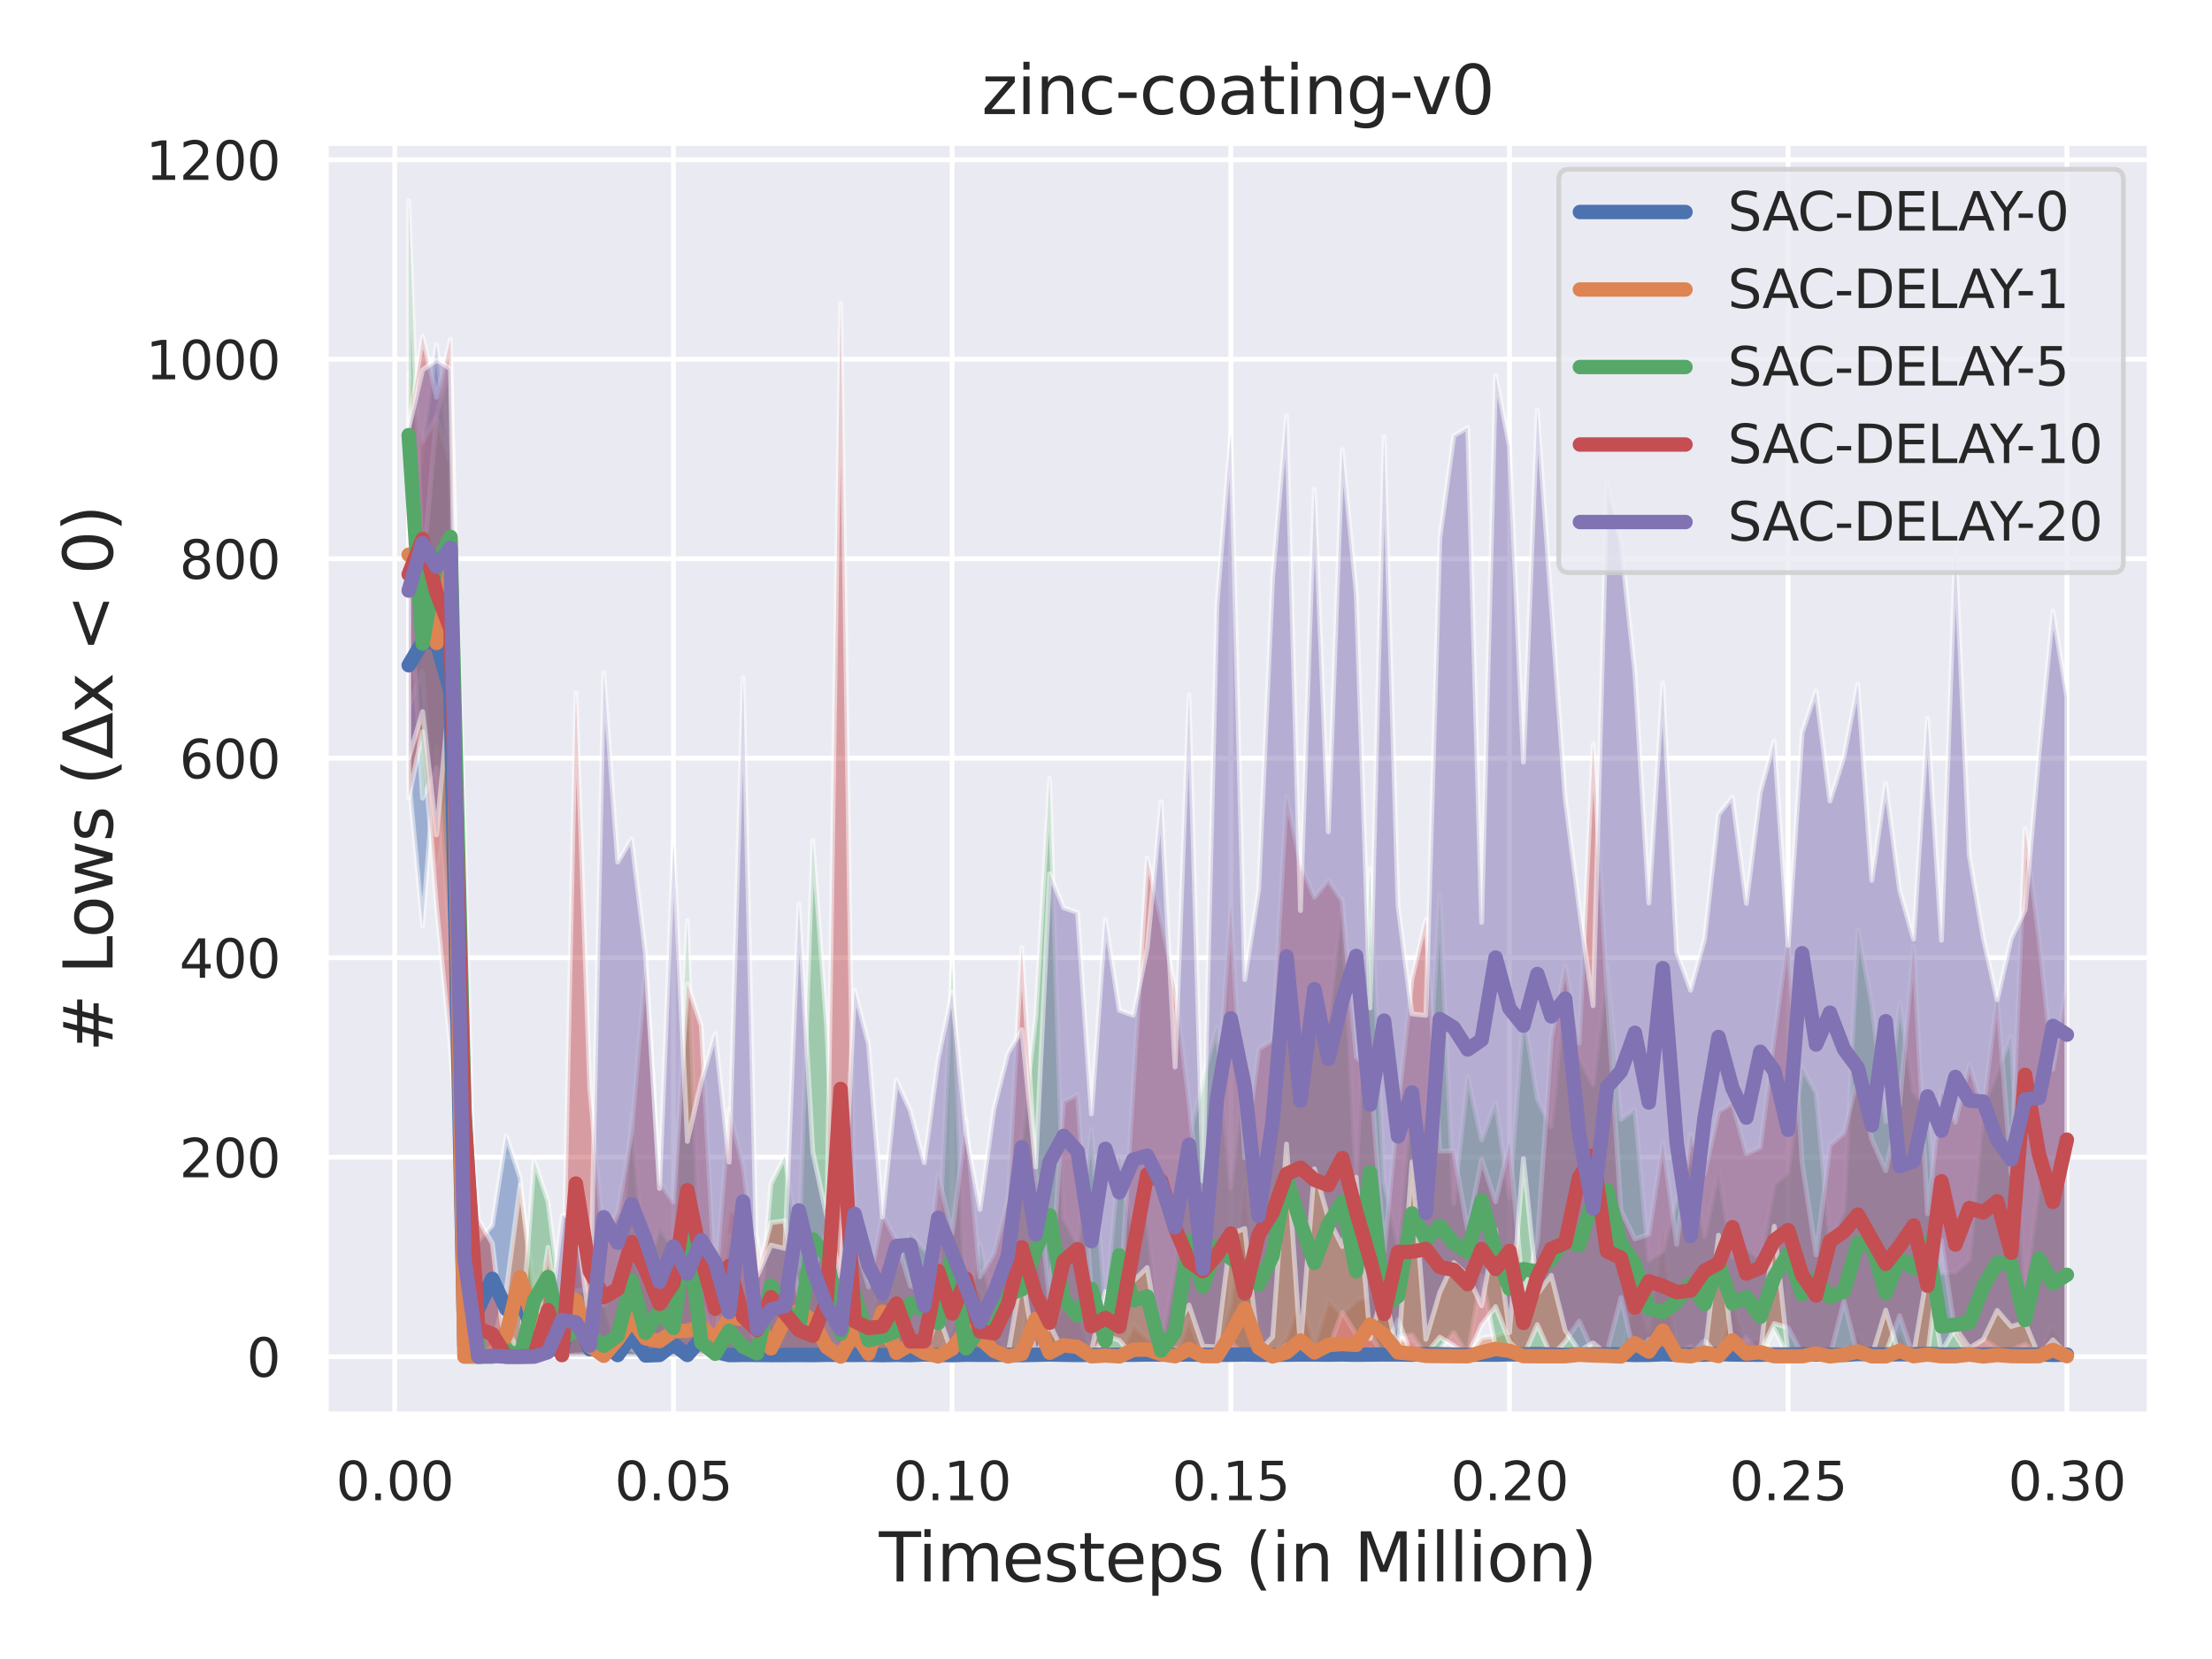 <?xml version="1.0" encoding="utf-8" standalone="no"?>
<!DOCTYPE svg PUBLIC "-//W3C//DTD SVG 1.1//EN"
  "http://www.w3.org/Graphics/SVG/1.1/DTD/svg11.dtd">
<svg xmlns:xlink="http://www.w3.org/1999/xlink" width="460.8pt" height="345.6pt" viewBox="0 0 460.8 345.6" xmlns="http://www.w3.org/2000/svg" version="1.1">
 <defs>
  <style type="text/css">*{stroke-linejoin: round; stroke-linecap: butt}</style>
 </defs>
 <g id="figure_1">
  <g id="patch_1">
   <path d="M 0 345.6 
L 460.8 345.6 
L 460.8 0 
L 0 0 
z
" style="fill: #ffffff"/>
  </g>
  <g id="axes_1">
   <g id="patch_2">
    <path d="M 67.86 294.66 
L 447.84 294.66 
L 447.84 29.76 
L 67.86 29.76 
z
" style="fill: #eaeaf2"/>
   </g>
   <g id="matplotlib.axis_1">
    <g id="xtick_1">
     <g id="line2d_1">
      <path d="M 82.229 294.66 
L 82.229 29.76 
" clip-path="url(#pb1603a162f)" style="fill: none; stroke: #ffffff; stroke-linecap: round"/>
     </g>
     <g id="text_1">
      <!-- 0.00 -->
      <g style="fill: #262626" transform="translate(69.983 312.518)scale(0.11 -0.11)">
       <defs>
        <path id="DejaVuSans-30" d="M 2034 4250 
Q 1547 4250 1301 3770 
Q 1056 3291 1056 2328 
Q 1056 1369 1301 889 
Q 1547 409 2034 409 
Q 2525 409 2770 889 
Q 3016 1369 3016 2328 
Q 3016 3291 2770 3770 
Q 2525 4250 2034 4250 
z
M 2034 4750 
Q 2819 4750 3233 4129 
Q 3647 3509 3647 2328 
Q 3647 1150 3233 529 
Q 2819 -91 2034 -91 
Q 1250 -91 836 529 
Q 422 1150 422 2328 
Q 422 3509 836 4129 
Q 1250 4750 2034 4750 
z
" transform="scale(0.016)"/>
        <path id="DejaVuSans-2e" d="M 684 794 
L 1344 794 
L 1344 0 
L 684 0 
L 684 794 
z
" transform="scale(0.016)"/>
       </defs>
       <use xlink:href="#DejaVuSans-30"/>
       <use xlink:href="#DejaVuSans-2e" x="63.623"/>
       <use xlink:href="#DejaVuSans-30" x="95.41"/>
       <use xlink:href="#DejaVuSans-30" x="159.033"/>
      </g>
     </g>
    </g>
    <g id="xtick_2">
     <g id="line2d_2">
      <path d="M 140.286 294.66 
L 140.286 29.76 
" clip-path="url(#pb1603a162f)" style="fill: none; stroke: #ffffff; stroke-linecap: round"/>
     </g>
     <g id="text_2">
      <!-- 0.05 -->
      <g style="fill: #262626" transform="translate(128.039 312.518)scale(0.11 -0.11)">
       <defs>
        <path id="DejaVuSans-35" d="M 691 4666 
L 3169 4666 
L 3169 4134 
L 1269 4134 
L 1269 2991 
Q 1406 3038 1543 3061 
Q 1681 3084 1819 3084 
Q 2600 3084 3056 2656 
Q 3513 2228 3513 1497 
Q 3513 744 3044 326 
Q 2575 -91 1722 -91 
Q 1428 -91 1123 -41 
Q 819 9 494 109 
L 494 744 
Q 775 591 1075 516 
Q 1375 441 1709 441 
Q 2250 441 2565 725 
Q 2881 1009 2881 1497 
Q 2881 1984 2565 2268 
Q 2250 2553 1709 2553 
Q 1456 2553 1204 2497 
Q 953 2441 691 2322 
L 691 4666 
z
" transform="scale(0.016)"/>
       </defs>
       <use xlink:href="#DejaVuSans-30"/>
       <use xlink:href="#DejaVuSans-2e" x="63.623"/>
       <use xlink:href="#DejaVuSans-30" x="95.41"/>
       <use xlink:href="#DejaVuSans-35" x="159.033"/>
      </g>
     </g>
    </g>
    <g id="xtick_3">
     <g id="line2d_3">
      <path d="M 198.342 294.66 
L 198.342 29.76 
" clip-path="url(#pb1603a162f)" style="fill: none; stroke: #ffffff; stroke-linecap: round"/>
     </g>
     <g id="text_3">
      <!-- 0.10 -->
      <g style="fill: #262626" transform="translate(186.096 312.518)scale(0.11 -0.11)">
       <defs>
        <path id="DejaVuSans-31" d="M 794 531 
L 1825 531 
L 1825 4091 
L 703 3866 
L 703 4441 
L 1819 4666 
L 2450 4666 
L 2450 531 
L 3481 531 
L 3481 0 
L 794 0 
L 794 531 
z
" transform="scale(0.016)"/>
       </defs>
       <use xlink:href="#DejaVuSans-30"/>
       <use xlink:href="#DejaVuSans-2e" x="63.623"/>
       <use xlink:href="#DejaVuSans-31" x="95.41"/>
       <use xlink:href="#DejaVuSans-30" x="159.033"/>
      </g>
     </g>
    </g>
    <g id="xtick_4">
     <g id="line2d_4">
      <path d="M 256.399 294.66 
L 256.399 29.76 
" clip-path="url(#pb1603a162f)" style="fill: none; stroke: #ffffff; stroke-linecap: round"/>
     </g>
     <g id="text_4">
      <!-- 0.15 -->
      <g style="fill: #262626" transform="translate(244.152 312.518)scale(0.11 -0.11)">
       <use xlink:href="#DejaVuSans-30"/>
       <use xlink:href="#DejaVuSans-2e" x="63.623"/>
       <use xlink:href="#DejaVuSans-31" x="95.41"/>
       <use xlink:href="#DejaVuSans-35" x="159.033"/>
      </g>
     </g>
    </g>
    <g id="xtick_5">
     <g id="line2d_5">
      <path d="M 314.455 294.66 
L 314.455 29.76 
" clip-path="url(#pb1603a162f)" style="fill: none; stroke: #ffffff; stroke-linecap: round"/>
     </g>
     <g id="text_5">
      <!-- 0.20 -->
      <g style="fill: #262626" transform="translate(302.209 312.518)scale(0.11 -0.11)">
       <defs>
        <path id="DejaVuSans-32" d="M 1228 531 
L 3431 531 
L 3431 0 
L 469 0 
L 469 531 
Q 828 903 1448 1529 
Q 2069 2156 2228 2338 
Q 2531 2678 2651 2914 
Q 2772 3150 2772 3378 
Q 2772 3750 2511 3984 
Q 2250 4219 1831 4219 
Q 1534 4219 1204 4116 
Q 875 4013 500 3803 
L 500 4441 
Q 881 4594 1212 4672 
Q 1544 4750 1819 4750 
Q 2544 4750 2975 4387 
Q 3406 4025 3406 3419 
Q 3406 3131 3298 2873 
Q 3191 2616 2906 2266 
Q 2828 2175 2409 1742 
Q 1991 1309 1228 531 
z
" transform="scale(0.016)"/>
       </defs>
       <use xlink:href="#DejaVuSans-30"/>
       <use xlink:href="#DejaVuSans-2e" x="63.623"/>
       <use xlink:href="#DejaVuSans-32" x="95.41"/>
       <use xlink:href="#DejaVuSans-30" x="159.033"/>
      </g>
     </g>
    </g>
    <g id="xtick_6">
     <g id="line2d_6">
      <path d="M 372.512 294.66 
L 372.512 29.76 
" clip-path="url(#pb1603a162f)" style="fill: none; stroke: #ffffff; stroke-linecap: round"/>
     </g>
     <g id="text_6">
      <!-- 0.25 -->
      <g style="fill: #262626" transform="translate(360.266 312.518)scale(0.11 -0.11)">
       <use xlink:href="#DejaVuSans-30"/>
       <use xlink:href="#DejaVuSans-2e" x="63.623"/>
       <use xlink:href="#DejaVuSans-32" x="95.41"/>
       <use xlink:href="#DejaVuSans-35" x="159.033"/>
      </g>
     </g>
    </g>
    <g id="xtick_7">
     <g id="line2d_7">
      <path d="M 430.568 294.66 
L 430.568 29.76 
" clip-path="url(#pb1603a162f)" style="fill: none; stroke: #ffffff; stroke-linecap: round"/>
     </g>
     <g id="text_7">
      <!-- 0.30 -->
      <g style="fill: #262626" transform="translate(418.322 312.518)scale(0.11 -0.11)">
       <defs>
        <path id="DejaVuSans-33" d="M 2597 2516 
Q 3050 2419 3304 2112 
Q 3559 1806 3559 1356 
Q 3559 666 3084 287 
Q 2609 -91 1734 -91 
Q 1441 -91 1130 -33 
Q 819 25 488 141 
L 488 750 
Q 750 597 1062 519 
Q 1375 441 1716 441 
Q 2309 441 2620 675 
Q 2931 909 2931 1356 
Q 2931 1769 2642 2001 
Q 2353 2234 1838 2234 
L 1294 2234 
L 1294 2753 
L 1863 2753 
Q 2328 2753 2575 2939 
Q 2822 3125 2822 3475 
Q 2822 3834 2567 4026 
Q 2313 4219 1838 4219 
Q 1578 4219 1281 4162 
Q 984 4106 628 3988 
L 628 4550 
Q 988 4650 1302 4700 
Q 1616 4750 1894 4750 
Q 2613 4750 3031 4423 
Q 3450 4097 3450 3541 
Q 3450 3153 3228 2886 
Q 3006 2619 2597 2516 
z
" transform="scale(0.016)"/>
       </defs>
       <use xlink:href="#DejaVuSans-30"/>
       <use xlink:href="#DejaVuSans-2e" x="63.623"/>
       <use xlink:href="#DejaVuSans-33" x="95.41"/>
       <use xlink:href="#DejaVuSans-30" x="159.033"/>
      </g>
     </g>
    </g>
    <g id="text_8">
     <!-- Timesteps (in Million) -->
     <g style="fill: #262626" transform="translate(183.104 329.444)scale(0.14 -0.14)">
      <defs>
       <path id="DejaVuSans-54" d="M -19 4666 
L 3928 4666 
L 3928 4134 
L 2272 4134 
L 2272 0 
L 1638 0 
L 1638 4134 
L -19 4134 
L -19 4666 
z
" transform="scale(0.016)"/>
       <path id="DejaVuSans-69" d="M 603 3500 
L 1178 3500 
L 1178 0 
L 603 0 
L 603 3500 
z
M 603 4863 
L 1178 4863 
L 1178 4134 
L 603 4134 
L 603 4863 
z
" transform="scale(0.016)"/>
       <path id="DejaVuSans-6d" d="M 3328 2828 
Q 3544 3216 3844 3400 
Q 4144 3584 4550 3584 
Q 5097 3584 5394 3201 
Q 5691 2819 5691 2113 
L 5691 0 
L 5113 0 
L 5113 2094 
Q 5113 2597 4934 2840 
Q 4756 3084 4391 3084 
Q 3944 3084 3684 2787 
Q 3425 2491 3425 1978 
L 3425 0 
L 2847 0 
L 2847 2094 
Q 2847 2600 2669 2842 
Q 2491 3084 2119 3084 
Q 1678 3084 1418 2786 
Q 1159 2488 1159 1978 
L 1159 0 
L 581 0 
L 581 3500 
L 1159 3500 
L 1159 2956 
Q 1356 3278 1631 3431 
Q 1906 3584 2284 3584 
Q 2666 3584 2933 3390 
Q 3200 3197 3328 2828 
z
" transform="scale(0.016)"/>
       <path id="DejaVuSans-65" d="M 3597 1894 
L 3597 1613 
L 953 1613 
Q 991 1019 1311 708 
Q 1631 397 2203 397 
Q 2534 397 2845 478 
Q 3156 559 3463 722 
L 3463 178 
Q 3153 47 2828 -22 
Q 2503 -91 2169 -91 
Q 1331 -91 842 396 
Q 353 884 353 1716 
Q 353 2575 817 3079 
Q 1281 3584 2069 3584 
Q 2775 3584 3186 3129 
Q 3597 2675 3597 1894 
z
M 3022 2063 
Q 3016 2534 2758 2815 
Q 2500 3097 2075 3097 
Q 1594 3097 1305 2825 
Q 1016 2553 972 2059 
L 3022 2063 
z
" transform="scale(0.016)"/>
       <path id="DejaVuSans-73" d="M 2834 3397 
L 2834 2853 
Q 2591 2978 2328 3040 
Q 2066 3103 1784 3103 
Q 1356 3103 1142 2972 
Q 928 2841 928 2578 
Q 928 2378 1081 2264 
Q 1234 2150 1697 2047 
L 1894 2003 
Q 2506 1872 2764 1633 
Q 3022 1394 3022 966 
Q 3022 478 2636 193 
Q 2250 -91 1575 -91 
Q 1294 -91 989 -36 
Q 684 19 347 128 
L 347 722 
Q 666 556 975 473 
Q 1284 391 1588 391 
Q 1994 391 2212 530 
Q 2431 669 2431 922 
Q 2431 1156 2273 1281 
Q 2116 1406 1581 1522 
L 1381 1569 
Q 847 1681 609 1914 
Q 372 2147 372 2553 
Q 372 3047 722 3315 
Q 1072 3584 1716 3584 
Q 2034 3584 2315 3537 
Q 2597 3491 2834 3397 
z
" transform="scale(0.016)"/>
       <path id="DejaVuSans-74" d="M 1172 4494 
L 1172 3500 
L 2356 3500 
L 2356 3053 
L 1172 3053 
L 1172 1153 
Q 1172 725 1289 603 
Q 1406 481 1766 481 
L 2356 481 
L 2356 0 
L 1766 0 
Q 1100 0 847 248 
Q 594 497 594 1153 
L 594 3053 
L 172 3053 
L 172 3500 
L 594 3500 
L 594 4494 
L 1172 4494 
z
" transform="scale(0.016)"/>
       <path id="DejaVuSans-70" d="M 1159 525 
L 1159 -1331 
L 581 -1331 
L 581 3500 
L 1159 3500 
L 1159 2969 
Q 1341 3281 1617 3432 
Q 1894 3584 2278 3584 
Q 2916 3584 3314 3078 
Q 3713 2572 3713 1747 
Q 3713 922 3314 415 
Q 2916 -91 2278 -91 
Q 1894 -91 1617 61 
Q 1341 213 1159 525 
z
M 3116 1747 
Q 3116 2381 2855 2742 
Q 2594 3103 2138 3103 
Q 1681 3103 1420 2742 
Q 1159 2381 1159 1747 
Q 1159 1113 1420 752 
Q 1681 391 2138 391 
Q 2594 391 2855 752 
Q 3116 1113 3116 1747 
z
" transform="scale(0.016)"/>
       <path id="DejaVuSans-20" transform="scale(0.016)"/>
       <path id="DejaVuSans-28" d="M 1984 4856 
Q 1566 4138 1362 3434 
Q 1159 2731 1159 2009 
Q 1159 1288 1364 580 
Q 1569 -128 1984 -844 
L 1484 -844 
Q 1016 -109 783 600 
Q 550 1309 550 2009 
Q 550 2706 781 3412 
Q 1013 4119 1484 4856 
L 1984 4856 
z
" transform="scale(0.016)"/>
       <path id="DejaVuSans-6e" d="M 3513 2113 
L 3513 0 
L 2938 0 
L 2938 2094 
Q 2938 2591 2744 2837 
Q 2550 3084 2163 3084 
Q 1697 3084 1428 2787 
Q 1159 2491 1159 1978 
L 1159 0 
L 581 0 
L 581 3500 
L 1159 3500 
L 1159 2956 
Q 1366 3272 1645 3428 
Q 1925 3584 2291 3584 
Q 2894 3584 3203 3211 
Q 3513 2838 3513 2113 
z
" transform="scale(0.016)"/>
       <path id="DejaVuSans-4d" d="M 628 4666 
L 1569 4666 
L 2759 1491 
L 3956 4666 
L 4897 4666 
L 4897 0 
L 4281 0 
L 4281 4097 
L 3078 897 
L 2444 897 
L 1241 4097 
L 1241 0 
L 628 0 
L 628 4666 
z
" transform="scale(0.016)"/>
       <path id="DejaVuSans-6c" d="M 603 4863 
L 1178 4863 
L 1178 0 
L 603 0 
L 603 4863 
z
" transform="scale(0.016)"/>
       <path id="DejaVuSans-6f" d="M 1959 3097 
Q 1497 3097 1228 2736 
Q 959 2375 959 1747 
Q 959 1119 1226 758 
Q 1494 397 1959 397 
Q 2419 397 2687 759 
Q 2956 1122 2956 1747 
Q 2956 2369 2687 2733 
Q 2419 3097 1959 3097 
z
M 1959 3584 
Q 2709 3584 3137 3096 
Q 3566 2609 3566 1747 
Q 3566 888 3137 398 
Q 2709 -91 1959 -91 
Q 1206 -91 779 398 
Q 353 888 353 1747 
Q 353 2609 779 3096 
Q 1206 3584 1959 3584 
z
" transform="scale(0.016)"/>
       <path id="DejaVuSans-29" d="M 513 4856 
L 1013 4856 
Q 1481 4119 1714 3412 
Q 1947 2706 1947 2009 
Q 1947 1309 1714 600 
Q 1481 -109 1013 -844 
L 513 -844 
Q 928 -128 1133 580 
Q 1338 1288 1338 2009 
Q 1338 2731 1133 3434 
Q 928 4138 513 4856 
z
" transform="scale(0.016)"/>
      </defs>
      <use xlink:href="#DejaVuSans-54"/>
      <use xlink:href="#DejaVuSans-69" x="57.959"/>
      <use xlink:href="#DejaVuSans-6d" x="85.742"/>
      <use xlink:href="#DejaVuSans-65" x="183.154"/>
      <use xlink:href="#DejaVuSans-73" x="244.678"/>
      <use xlink:href="#DejaVuSans-74" x="296.777"/>
      <use xlink:href="#DejaVuSans-65" x="335.986"/>
      <use xlink:href="#DejaVuSans-70" x="397.51"/>
      <use xlink:href="#DejaVuSans-73" x="460.986"/>
      <use xlink:href="#DejaVuSans-20" x="513.086"/>
      <use xlink:href="#DejaVuSans-28" x="544.873"/>
      <use xlink:href="#DejaVuSans-69" x="583.887"/>
      <use xlink:href="#DejaVuSans-6e" x="611.67"/>
      <use xlink:href="#DejaVuSans-20" x="675.049"/>
      <use xlink:href="#DejaVuSans-4d" x="706.836"/>
      <use xlink:href="#DejaVuSans-69" x="793.115"/>
      <use xlink:href="#DejaVuSans-6c" x="820.898"/>
      <use xlink:href="#DejaVuSans-6c" x="848.682"/>
      <use xlink:href="#DejaVuSans-69" x="876.465"/>
      <use xlink:href="#DejaVuSans-6f" x="904.248"/>
      <use xlink:href="#DejaVuSans-6e" x="965.43"/>
      <use xlink:href="#DejaVuSans-29" x="1028.809"/>
     </g>
    </g>
   </g>
   <g id="matplotlib.axis_2">
    <g id="ytick_1">
     <g id="line2d_8">
      <path d="M 67.86 282.619 
L 447.84 282.619 
" clip-path="url(#pb1603a162f)" style="fill: none; stroke: #ffffff; stroke-linecap: round"/>
     </g>
     <g id="text_9">
      <!-- 0 -->
      <g style="fill: #262626" transform="translate(51.361 286.798)scale(0.11 -0.11)">
       <use xlink:href="#DejaVuSans-30"/>
      </g>
     </g>
    </g>
    <g id="ytick_2">
     <g id="line2d_9">
      <path d="M 67.86 241.063 
L 447.84 241.063 
" clip-path="url(#pb1603a162f)" style="fill: none; stroke: #ffffff; stroke-linecap: round"/>
     </g>
     <g id="text_10">
      <!-- 200 -->
      <g style="fill: #262626" transform="translate(37.364 245.242)scale(0.11 -0.11)">
       <use xlink:href="#DejaVuSans-32"/>
       <use xlink:href="#DejaVuSans-30" x="63.623"/>
       <use xlink:href="#DejaVuSans-30" x="127.246"/>
      </g>
     </g>
    </g>
    <g id="ytick_3">
     <g id="line2d_10">
      <path d="M 67.86 199.507 
L 447.84 199.507 
" clip-path="url(#pb1603a162f)" style="fill: none; stroke: #ffffff; stroke-linecap: round"/>
     </g>
     <g id="text_11">
      <!-- 400 -->
      <g style="fill: #262626" transform="translate(37.364 203.686)scale(0.11 -0.11)">
       <defs>
        <path id="DejaVuSans-34" d="M 2419 4116 
L 825 1625 
L 2419 1625 
L 2419 4116 
z
M 2253 4666 
L 3047 4666 
L 3047 1625 
L 3713 1625 
L 3713 1100 
L 3047 1100 
L 3047 0 
L 2419 0 
L 2419 1100 
L 313 1100 
L 313 1709 
L 2253 4666 
z
" transform="scale(0.016)"/>
       </defs>
       <use xlink:href="#DejaVuSans-34"/>
       <use xlink:href="#DejaVuSans-30" x="63.623"/>
       <use xlink:href="#DejaVuSans-30" x="127.246"/>
      </g>
     </g>
    </g>
    <g id="ytick_4">
     <g id="line2d_11">
      <path d="M 67.86 157.95 
L 447.84 157.95 
" clip-path="url(#pb1603a162f)" style="fill: none; stroke: #ffffff; stroke-linecap: round"/>
     </g>
     <g id="text_12">
      <!-- 600 -->
      <g style="fill: #262626" transform="translate(37.364 162.13)scale(0.11 -0.11)">
       <defs>
        <path id="DejaVuSans-36" d="M 2113 2584 
Q 1688 2584 1439 2293 
Q 1191 2003 1191 1497 
Q 1191 994 1439 701 
Q 1688 409 2113 409 
Q 2538 409 2786 701 
Q 3034 994 3034 1497 
Q 3034 2003 2786 2293 
Q 2538 2584 2113 2584 
z
M 3366 4563 
L 3366 3988 
Q 3128 4100 2886 4159 
Q 2644 4219 2406 4219 
Q 1781 4219 1451 3797 
Q 1122 3375 1075 2522 
Q 1259 2794 1537 2939 
Q 1816 3084 2150 3084 
Q 2853 3084 3261 2657 
Q 3669 2231 3669 1497 
Q 3669 778 3244 343 
Q 2819 -91 2113 -91 
Q 1303 -91 875 529 
Q 447 1150 447 2328 
Q 447 3434 972 4092 
Q 1497 4750 2381 4750 
Q 2619 4750 2861 4703 
Q 3103 4656 3366 4563 
z
" transform="scale(0.016)"/>
       </defs>
       <use xlink:href="#DejaVuSans-36"/>
       <use xlink:href="#DejaVuSans-30" x="63.623"/>
       <use xlink:href="#DejaVuSans-30" x="127.246"/>
      </g>
     </g>
    </g>
    <g id="ytick_5">
     <g id="line2d_12">
      <path d="M 67.86 116.394 
L 447.84 116.394 
" clip-path="url(#pb1603a162f)" style="fill: none; stroke: #ffffff; stroke-linecap: round"/>
     </g>
     <g id="text_13">
      <!-- 800 -->
      <g style="fill: #262626" transform="translate(37.364 120.573)scale(0.11 -0.11)">
       <defs>
        <path id="DejaVuSans-38" d="M 2034 2216 
Q 1584 2216 1326 1975 
Q 1069 1734 1069 1313 
Q 1069 891 1326 650 
Q 1584 409 2034 409 
Q 2484 409 2743 651 
Q 3003 894 3003 1313 
Q 3003 1734 2745 1975 
Q 2488 2216 2034 2216 
z
M 1403 2484 
Q 997 2584 770 2862 
Q 544 3141 544 3541 
Q 544 4100 942 4425 
Q 1341 4750 2034 4750 
Q 2731 4750 3128 4425 
Q 3525 4100 3525 3541 
Q 3525 3141 3298 2862 
Q 3072 2584 2669 2484 
Q 3125 2378 3379 2068 
Q 3634 1759 3634 1313 
Q 3634 634 3220 271 
Q 2806 -91 2034 -91 
Q 1263 -91 848 271 
Q 434 634 434 1313 
Q 434 1759 690 2068 
Q 947 2378 1403 2484 
z
M 1172 3481 
Q 1172 3119 1398 2916 
Q 1625 2713 2034 2713 
Q 2441 2713 2670 2916 
Q 2900 3119 2900 3481 
Q 2900 3844 2670 4047 
Q 2441 4250 2034 4250 
Q 1625 4250 1398 4047 
Q 1172 3844 1172 3481 
z
" transform="scale(0.016)"/>
       </defs>
       <use xlink:href="#DejaVuSans-38"/>
       <use xlink:href="#DejaVuSans-30" x="63.623"/>
       <use xlink:href="#DejaVuSans-30" x="127.246"/>
      </g>
     </g>
    </g>
    <g id="ytick_6">
     <g id="line2d_13">
      <path d="M 67.86 74.838 
L 447.84 74.838 
" clip-path="url(#pb1603a162f)" style="fill: none; stroke: #ffffff; stroke-linecap: round"/>
     </g>
     <g id="text_14">
      <!-- 1000 -->
      <g style="fill: #262626" transform="translate(30.365 79.017)scale(0.11 -0.11)">
       <use xlink:href="#DejaVuSans-31"/>
       <use xlink:href="#DejaVuSans-30" x="63.623"/>
       <use xlink:href="#DejaVuSans-30" x="127.246"/>
       <use xlink:href="#DejaVuSans-30" x="190.869"/>
      </g>
     </g>
    </g>
    <g id="ytick_7">
     <g id="line2d_14">
      <path d="M 67.86 33.282 
L 447.84 33.282 
" clip-path="url(#pb1603a162f)" style="fill: none; stroke: #ffffff; stroke-linecap: round"/>
     </g>
     <g id="text_15">
      <!-- 1200 -->
      <g style="fill: #262626" transform="translate(30.365 37.461)scale(0.11 -0.11)">
       <use xlink:href="#DejaVuSans-31"/>
       <use xlink:href="#DejaVuSans-32" x="63.623"/>
       <use xlink:href="#DejaVuSans-30" x="127.246"/>
       <use xlink:href="#DejaVuSans-30" x="190.869"/>
      </g>
     </g>
    </g>
    <g id="text_16">
     <!-- # Lows (Δx &lt; 0) -->
     <g style="fill: #262626" transform="translate(23.453 219.12)rotate(-90)scale(0.14 -0.14)">
      <defs>
       <path id="DejaVuSans-23" d="M 3272 2816 
L 2363 2816 
L 2100 1772 
L 3016 1772 
L 3272 2816 
z
M 2803 4594 
L 2478 3297 
L 3391 3297 
L 3719 4594 
L 4219 4594 
L 3897 3297 
L 4872 3297 
L 4872 2816 
L 3775 2816 
L 3519 1772 
L 4513 1772 
L 4513 1294 
L 3397 1294 
L 3072 0 
L 2572 0 
L 2894 1294 
L 1978 1294 
L 1656 0 
L 1153 0 
L 1478 1294 
L 494 1294 
L 494 1772 
L 1594 1772 
L 1856 2816 
L 850 2816 
L 850 3297 
L 1978 3297 
L 2297 4594 
L 2803 4594 
z
" transform="scale(0.016)"/>
       <path id="DejaVuSans-4c" d="M 628 4666 
L 1259 4666 
L 1259 531 
L 3531 531 
L 3531 0 
L 628 0 
L 628 4666 
z
" transform="scale(0.016)"/>
       <path id="DejaVuSans-77" d="M 269 3500 
L 844 3500 
L 1563 769 
L 2278 3500 
L 2956 3500 
L 3675 769 
L 4391 3500 
L 4966 3500 
L 4050 0 
L 3372 0 
L 2619 2869 
L 1863 0 
L 1184 0 
L 269 3500 
z
" transform="scale(0.016)"/>
       <path id="DejaVuSans-394" d="M 2188 4044 
L 906 525 
L 3472 525 
L 2188 4044 
z
M 50 0 
L 1831 4666 
L 2547 4666 
L 4325 0 
L 50 0 
z
" transform="scale(0.016)"/>
       <path id="DejaVuSans-78" d="M 3513 3500 
L 2247 1797 
L 3578 0 
L 2900 0 
L 1881 1375 
L 863 0 
L 184 0 
L 1544 1831 
L 300 3500 
L 978 3500 
L 1906 2253 
L 2834 3500 
L 3513 3500 
z
" transform="scale(0.016)"/>
       <path id="DejaVuSans-3c" d="M 4684 3150 
L 1459 2003 
L 4684 863 
L 4684 294 
L 678 1747 
L 678 2266 
L 4684 3719 
L 4684 3150 
z
" transform="scale(0.016)"/>
      </defs>
      <use xlink:href="#DejaVuSans-23"/>
      <use xlink:href="#DejaVuSans-20" x="83.789"/>
      <use xlink:href="#DejaVuSans-4c" x="115.576"/>
      <use xlink:href="#DejaVuSans-6f" x="169.539"/>
      <use xlink:href="#DejaVuSans-77" x="230.721"/>
      <use xlink:href="#DejaVuSans-73" x="312.508"/>
      <use xlink:href="#DejaVuSans-20" x="364.607"/>
      <use xlink:href="#DejaVuSans-28" x="396.395"/>
      <use xlink:href="#DejaVuSans-394" x="435.408"/>
      <use xlink:href="#DejaVuSans-78" x="503.816"/>
      <use xlink:href="#DejaVuSans-20" x="562.996"/>
      <use xlink:href="#DejaVuSans-3c" x="594.783"/>
      <use xlink:href="#DejaVuSans-20" x="678.572"/>
      <use xlink:href="#DejaVuSans-30" x="710.359"/>
      <use xlink:href="#DejaVuSans-29" x="773.982"/>
     </g>
    </g>
   </g>
   <g id="PolyCollection_1">
    <defs>
     <path id="m6c98f4ee02" d="M 85.132 -183.702 
L 85.132 -229.704 
L 88.035 -253.142 
L 90.937 -273.837 
L 93.84 -248.322 
L 96.743 -74.658 
L 99.646 -87.125 
L 102.549 -90.325 
L 105.452 -108.984 
L 108.354 -100.298 
L 111.257 -72.289 
L 114.16 -67.137 
L 117.063 -71.749 
L 119.966 -93.4 
L 122.869 -69.547 
L 125.771 -74.949 
L 128.674 -63.604 
L 131.577 -76.03 
L 134.48 -63.396 
L 137.383 -63.646 
L 140.286 -74.908 
L 143.188 -63.687 
L 146.091 -79.977 
L 148.994 -66.596 
L 151.897 -63.396 
L 154.8 -63.438 
L 157.702 -63.396 
L 160.605 -63.438 
L 163.508 -63.355 
L 166.411 -63.438 
L 169.314 -63.313 
L 172.217 -63.48 
L 175.119 -63.48 
L 178.022 -63.438 
L 180.925 -63.48 
L 183.828 -63.438 
L 186.731 -63.438 
L 189.634 -63.438 
L 192.536 -63.646 
L 195.439 -63.438 
L 198.342 -63.355 
L 201.245 -63.604 
L 204.148 -63.521 
L 207.051 -63.438 
L 209.953 -63.563 
L 212.856 -63.48 
L 215.759 -63.521 
L 218.662 -63.604 
L 221.565 -63.396 
L 224.467 -63.521 
L 227.37 -63.521 
L 230.273 -63.438 
L 233.176 -63.438 
L 236.079 -63.521 
L 238.982 -63.48 
L 241.884 -63.521 
L 244.787 -63.521 
L 247.69 -63.521 
L 250.593 -63.48 
L 253.496 -63.563 
L 256.399 -63.48 
L 259.301 -63.48 
L 262.204 -63.438 
L 265.107 -63.48 
L 268.01 -63.48 
L 270.913 -63.521 
L 273.816 -63.563 
L 276.718 -63.48 
L 279.621 -63.563 
L 282.524 -63.48 
L 285.427 -63.521 
L 288.33 -63.521 
L 291.233 -63.563 
L 294.135 -63.48 
L 297.038 -63.563 
L 299.941 -63.687 
L 302.844 -63.438 
L 305.747 -63.48 
L 308.649 -63.48 
L 311.552 -63.521 
L 314.455 -63.563 
L 317.358 -63.563 
L 320.261 -63.563 
L 323.164 -63.563 
L 326.066 -63.521 
L 328.969 -63.604 
L 331.872 -63.521 
L 334.775 -63.687 
L 337.678 -63.521 
L 340.581 -63.396 
L 343.483 -63.48 
L 346.386 -63.687 
L 349.289 -63.604 
L 352.192 -63.563 
L 355.095 -63.48 
L 357.998 -63.729 
L 360.9 -63.521 
L 363.803 -63.521 
L 366.706 -63.48 
L 369.609 -63.48 
L 372.512 -63.604 
L 375.414 -63.563 
L 378.317 -63.604 
L 381.22 -63.48 
L 384.123 -63.355 
L 387.026 -63.646 
L 389.929 -63.604 
L 392.831 -63.521 
L 395.734 -63.563 
L 398.637 -63.646 
L 401.54 -63.646 
L 404.443 -63.604 
L 407.346 -63.563 
L 410.248 -63.48 
L 413.151 -63.521 
L 416.054 -63.646 
L 418.957 -63.563 
L 421.86 -63.48 
L 424.763 -63.563 
L 427.665 -63.438 
L 430.568 -63.521 
L 430.568 -63.272 
L 430.568 -63.272 
L 427.665 -63.272 
L 424.763 -63.355 
L 421.86 -63.355 
L 418.957 -63.313 
L 416.054 -63.313 
L 413.151 -63.355 
L 410.248 -63.355 
L 407.346 -63.313 
L 404.443 -63.355 
L 401.54 -63.438 
L 398.637 -63.355 
L 395.734 -63.438 
L 392.831 -63.313 
L 389.929 -63.355 
L 387.026 -63.438 
L 384.123 -63.313 
L 381.22 -63.23 
L 378.317 -63.272 
L 375.414 -63.355 
L 372.512 -63.313 
L 369.609 -63.396 
L 366.706 -63.272 
L 363.803 -63.355 
L 360.9 -63.355 
L 357.998 -63.272 
L 355.095 -63.313 
L 352.192 -63.355 
L 349.289 -63.313 
L 346.386 -63.396 
L 343.483 -63.23 
L 340.581 -63.23 
L 337.678 -63.313 
L 334.775 -63.313 
L 331.872 -63.355 
L 328.969 -63.313 
L 326.066 -63.272 
L 323.164 -63.355 
L 320.261 -63.48 
L 317.358 -63.355 
L 314.455 -63.396 
L 311.552 -63.272 
L 308.649 -63.355 
L 305.747 -63.313 
L 302.844 -63.355 
L 299.941 -63.396 
L 297.038 -63.438 
L 294.135 -63.272 
L 291.233 -63.272 
L 288.33 -63.396 
L 285.427 -63.355 
L 282.524 -63.272 
L 279.621 -63.313 
L 276.718 -63.355 
L 273.816 -63.396 
L 270.913 -63.272 
L 268.01 -63.313 
L 265.107 -63.272 
L 262.204 -63.23 
L 259.301 -63.396 
L 256.399 -63.272 
L 253.496 -63.23 
L 250.593 -63.272 
L 247.69 -63.355 
L 244.787 -63.272 
L 241.884 -63.272 
L 238.982 -63.396 
L 236.079 -63.23 
L 233.176 -63.355 
L 230.273 -63.272 
L 227.37 -63.272 
L 224.467 -63.189 
L 221.565 -63.313 
L 218.662 -63.23 
L 215.759 -63.313 
L 212.856 -63.189 
L 209.953 -63.272 
L 207.051 -63.313 
L 204.148 -63.272 
L 201.245 -63.23 
L 198.342 -63.23 
L 195.439 -63.272 
L 192.536 -63.272 
L 189.634 -63.23 
L 186.731 -63.189 
L 183.828 -63.147 
L 180.925 -63.23 
L 178.022 -63.272 
L 175.119 -63.272 
L 172.217 -63.272 
L 169.314 -63.313 
L 166.411 -63.23 
L 163.508 -63.23 
L 160.605 -63.23 
L 157.702 -63.313 
L 154.8 -63.272 
L 151.897 -63.106 
L 148.994 -63.189 
L 146.091 -63.23 
L 143.188 -63.147 
L 140.286 -63.147 
L 137.383 -63.064 
L 134.48 -63.106 
L 131.577 -63.355 
L 128.674 -63.189 
L 125.771 -62.981 
L 122.869 -63.147 
L 119.966 -63.106 
L 117.063 -63.022 
L 114.16 -62.981 
L 111.257 -63.106 
L 108.354 -63.064 
L 105.452 -62.981 
L 102.549 -63.022 
L 99.646 -62.981 
L 96.743 -62.981 
L 93.84 -165.292 
L 90.937 -189.935 
L 88.035 -152.659 
L 85.132 -183.702 
z
" style="stroke: #ffffff; stroke-opacity: 0.5"/>
    </defs>
    <g clip-path="url(#pb1603a162f)">
     <use xlink:href="#m6c98f4ee02" x="0" y="345.6" style="fill: #4c72b0; fill-opacity: 0.5; stroke: #ffffff; stroke-opacity: 0.5"/>
    </g>
   </g>
   <g id="PolyCollection_2">
    <defs>
     <path id="m3b575e275f" d="M 85.132 -198.329 
L 85.132 -267.936 
L 88.035 -253.641 
L 90.937 -258.752 
L 93.84 -249.111 
L 96.743 -63.022 
L 99.646 -62.981 
L 102.549 -64.934 
L 105.452 -76.694 
L 108.354 -98.761 
L 111.257 -77.484 
L 114.16 -84.424 
L 117.063 -74.492 
L 119.966 -87.665 
L 122.869 -69.879 
L 125.771 -63.895 
L 128.674 -69.921 
L 131.577 -83.884 
L 134.48 -77.65 
L 137.383 -74.076 
L 140.286 -76.487 
L 143.188 -83.842 
L 146.091 -81.847 
L 148.994 -74.991 
L 151.897 -93.608 
L 154.8 -92.195 
L 157.702 -87.582 
L 160.605 -69.921 
L 163.508 -78.066 
L 166.411 -81.515 
L 169.314 -82.138 
L 172.217 -68.633 
L 175.119 -63.064 
L 178.022 -73.245 
L 180.925 -65.931 
L 183.828 -82.72 
L 186.731 -66.763 
L 189.634 -69.63 
L 192.536 -66.97 
L 195.439 -63.147 
L 198.342 -68.466 
L 201.245 -77.983 
L 204.148 -76.404 
L 207.051 -69.09 
L 209.953 -63.147 
L 212.856 -65.724 
L 215.759 -88.912 
L 218.662 -66.763 
L 221.565 -74.617 
L 224.467 -72.747 
L 227.37 -63.106 
L 230.273 -64.02 
L 233.176 -63.147 
L 236.079 -69.547 
L 238.982 -66.929 
L 241.884 -65.142 
L 244.787 -63.189 
L 247.69 -70.793 
L 250.593 -63.23 
L 253.496 -63.147 
L 256.399 -74.991 
L 259.301 -99.259 
L 262.204 -69.173 
L 265.107 -63.106 
L 268.01 -67.178 
L 270.913 -75.656 
L 273.816 -65.599 
L 276.718 -74.783 
L 279.621 -71.832 
L 282.524 -74.741 
L 285.427 -75.739 
L 288.33 -82.554 
L 291.233 -66.929 
L 294.135 -65.931 
L 297.038 -63.272 
L 299.941 -63.23 
L 302.844 -63.147 
L 305.747 -63.189 
L 308.649 -66.929 
L 311.552 -67.303 
L 314.455 -68.425 
L 317.358 -63.189 
L 320.261 -63.23 
L 323.164 -63.23 
L 326.066 -63.106 
L 328.969 -64.435 
L 331.872 -64.061 
L 334.775 -63.313 
L 337.678 -63.064 
L 340.581 -76.32 
L 343.483 -68.092 
L 346.386 -89.535 
L 349.289 -63.978 
L 352.192 -63.147 
L 355.095 -66.763 
L 357.998 -63.189 
L 360.9 -74.741 
L 363.803 -65.973 
L 366.706 -66.97 
L 369.609 -63.23 
L 372.512 -63.147 
L 375.414 -63.147 
L 378.317 -65.89 
L 381.22 -63.106 
L 384.123 -64.643 
L 387.026 -67.552 
L 389.929 -63.106 
L 392.831 -63.106 
L 395.734 -68.716 
L 398.637 -63.23 
L 401.54 -64.892 
L 404.443 -63.147 
L 407.346 -63.189 
L 410.248 -64.851 
L 413.151 -63.064 
L 416.054 -64.435 
L 418.957 -63.23 
L 421.86 -63.147 
L 424.763 -63.355 
L 427.665 -69.505 
L 430.568 -63.147 
L 430.568 -62.981 
L 430.568 -62.981 
L 427.665 -63.022 
L 424.763 -62.981 
L 421.86 -63.022 
L 418.957 -63.022 
L 416.054 -63.022 
L 413.151 -62.981 
L 410.248 -63.022 
L 407.346 -63.022 
L 404.443 -62.981 
L 401.54 -62.981 
L 398.637 -62.981 
L 395.734 -63.022 
L 392.831 -62.981 
L 389.929 -63.022 
L 387.026 -63.106 
L 384.123 -63.022 
L 381.22 -62.981 
L 378.317 -62.981 
L 375.414 -62.981 
L 372.512 -63.022 
L 369.609 -63.022 
L 366.706 -62.981 
L 363.803 -62.981 
L 360.9 -63.022 
L 357.998 -62.981 
L 355.095 -63.022 
L 352.192 -62.981 
L 349.289 -63.064 
L 346.386 -62.981 
L 343.483 -62.981 
L 340.581 -62.981 
L 337.678 -62.981 
L 334.775 -63.064 
L 331.872 -62.981 
L 328.969 -62.981 
L 326.066 -62.981 
L 323.164 -62.981 
L 320.261 -62.981 
L 317.358 -63.022 
L 314.455 -63.064 
L 311.552 -63.106 
L 308.649 -63.064 
L 305.747 -63.022 
L 302.844 -63.022 
L 299.941 -63.022 
L 297.038 -63.022 
L 294.135 -62.981 
L 291.233 -63.064 
L 288.33 -62.981 
L 285.427 -62.981 
L 282.524 -63.022 
L 279.621 -63.022 
L 276.718 -62.981 
L 273.816 -62.981 
L 270.913 -63.022 
L 268.01 -63.022 
L 265.107 -62.981 
L 262.204 -63.022 
L 259.301 -63.106 
L 256.399 -62.981 
L 253.496 -62.981 
L 250.593 -63.022 
L 247.69 -62.981 
L 244.787 -63.022 
L 241.884 -63.022 
L 238.982 -63.064 
L 236.079 -63.106 
L 233.176 -62.981 
L 230.273 -62.981 
L 227.37 -63.022 
L 224.467 -63.022 
L 221.565 -62.981 
L 218.662 -62.981 
L 215.759 -63.022 
L 212.856 -62.981 
L 209.953 -62.981 
L 207.051 -62.981 
L 204.148 -62.981 
L 201.245 -62.981 
L 198.342 -62.981 
L 195.439 -62.981 
L 192.536 -62.981 
L 189.634 -62.981 
L 186.731 -62.981 
L 183.828 -62.981 
L 180.925 -62.981 
L 178.022 -62.981 
L 175.119 -62.981 
L 172.217 -62.981 
L 169.314 -62.981 
L 166.411 -62.981 
L 163.508 -62.981 
L 160.605 -62.981 
L 157.702 -62.981 
L 154.8 -62.981 
L 151.897 -62.981 
L 148.994 -62.981 
L 146.091 -62.981 
L 143.188 -62.981 
L 140.286 -62.981 
L 137.383 -62.981 
L 134.48 -62.981 
L 131.577 -62.981 
L 128.674 -62.981 
L 125.771 -62.981 
L 122.869 -62.981 
L 119.966 -62.981 
L 117.063 -62.981 
L 114.16 -62.981 
L 111.257 -62.981 
L 108.354 -62.981 
L 105.452 -62.981 
L 102.549 -62.981 
L 99.646 -62.981 
L 96.743 -62.981 
L 93.84 -189.81 
L 90.937 -165.001 
L 88.035 -205.768 
L 85.132 -198.329 
z
" style="stroke: #ffffff; stroke-opacity: 0.5"/>
    </defs>
    <g clip-path="url(#pb1603a162f)">
     <use xlink:href="#m3b575e275f" x="0" y="345.6" style="fill: #dd8452; fill-opacity: 0.5; stroke: #ffffff; stroke-opacity: 0.5"/>
    </g>
   </g>
   <g id="PolyCollection_3">
    <defs>
     <path id="mfe4a36a7a2" d="M 85.132 -226.671 
L 85.132 -303.799 
L 88.035 -225.923 
L 90.937 -259.043 
L 93.84 -270.18 
L 96.743 -171.858 
L 99.646 -62.981 
L 102.549 -63.022 
L 105.452 -69.214 
L 108.354 -63.23 
L 111.257 -103.872 
L 114.16 -95.312 
L 117.063 -72.913 
L 119.966 -76.694 
L 122.869 -76.861 
L 125.771 -73.702 
L 128.674 -78.814 
L 131.577 -113.472 
L 134.48 -80.227 
L 137.383 -90.117 
L 140.286 -85.38 
L 143.188 -153.823 
L 146.091 -74.326 
L 148.994 -65.765 
L 151.897 -88.206 
L 154.8 -72.705 
L 157.702 -65.474 
L 160.605 -99.01 
L 163.508 -104.745 
L 166.411 -85.712 
L 169.314 -170.528 
L 172.217 -131.59 
L 175.119 -75.157 
L 178.022 -92.984 
L 180.925 -79.105 
L 183.828 -77.816 
L 186.731 -82.014 
L 189.634 -88.663 
L 192.536 -85.38 
L 195.439 -82.263 
L 198.342 -145.553 
L 201.245 -71.001 
L 204.148 -86.626 
L 207.051 -72.082 
L 209.953 -95.395 
L 212.856 -108.61 
L 215.759 -133.959 
L 218.662 -183.494 
L 221.565 -91.904 
L 224.467 -86.46 
L 227.37 -110.397 
L 230.273 -73.121 
L 233.176 -104.994 
L 236.079 -88.58 
L 238.982 -91.946 
L 241.884 -65.724 
L 244.787 -81.39 
L 247.69 -108.776 
L 250.593 -120.869 
L 253.496 -131.715 
L 256.399 -98.054 
L 259.301 -124.983 
L 262.204 -97.182 
L 265.107 -108.568 
L 268.01 -145.47 
L 270.913 -123.113 
L 273.816 -130.676 
L 276.718 -132.878 
L 279.621 -158.186 
L 282.524 -99.55 
L 285.427 -164.752 
L 288.33 -99.55 
L 291.233 -86.46 
L 294.135 -119.123 
L 297.038 -110.313 
L 299.941 -159.142 
L 302.844 -94.813 
L 305.747 -121.326 
L 308.649 -108.111 
L 311.552 -116.048 
L 314.455 -96.018 
L 317.358 -134.998 
L 320.261 -116.63 
L 323.164 -110.812 
L 326.066 -141.19 
L 328.969 -125.315 
L 331.872 -119.622 
L 334.775 -144.556 
L 337.678 -112.391 
L 340.581 -114.552 
L 343.483 -83.094 
L 346.386 -85.006 
L 349.289 -95.769 
L 352.192 -105.908 
L 355.095 -87.998 
L 357.998 -101.67 
L 360.9 -83.676 
L 363.803 -85.546 
L 366.706 -83.385 
L 369.609 -98.969 
L 372.512 -101.379 
L 375.414 -123.321 
L 378.317 -117.794 
L 381.22 -87.167 
L 384.123 -93.525 
L 387.026 -152.036 
L 389.929 -136.411 
L 392.831 -111.934 
L 395.734 -136.826 
L 398.637 -118.251 
L 401.54 -114.511 
L 404.443 -80.435 
L 407.346 -80.601 
L 410.248 -83.219 
L 413.151 -115.009 
L 416.054 -122.448 
L 418.957 -129.762 
L 421.86 -76.528 
L 424.763 -99.135 
L 427.665 -100.922 
L 430.568 -99.509 
L 430.568 -63.106 
L 430.568 -63.106 
L 427.665 -63.854 
L 424.763 -63.147 
L 421.86 -65.599 
L 418.957 -64.311 
L 416.054 -64.726 
L 413.151 -66.679 
L 410.248 -63.646 
L 407.346 -63.272 
L 404.443 -63.812 
L 401.54 -63.147 
L 398.637 -63.521 
L 395.734 -63.022 
L 392.831 -62.981 
L 389.929 -63.729 
L 387.026 -65.059 
L 384.123 -63.147 
L 381.22 -63.854 
L 378.317 -64.56 
L 375.414 -63.604 
L 372.512 -63.022 
L 369.609 -68.674 
L 366.706 -63.022 
L 363.803 -67.053 
L 360.9 -64.144 
L 357.998 -63.48 
L 355.095 -63.355 
L 352.192 -65.183 
L 349.289 -63.729 
L 346.386 -64.269 
L 343.483 -64.643 
L 340.581 -63.895 
L 337.678 -63.729 
L 334.775 -63.604 
L 331.872 -64.477 
L 328.969 -63.521 
L 326.066 -64.144 
L 323.164 -63.106 
L 320.261 -63.77 
L 317.358 -63.189 
L 314.455 -63.355 
L 311.552 -64.851 
L 308.649 -79.894 
L 305.747 -63.396 
L 302.844 -68.009 
L 299.941 -64.518 
L 297.038 -63.23 
L 294.135 -67.511 
L 291.233 -67.137 
L 288.33 -62.981 
L 285.427 -67.635 
L 282.524 -67.635 
L 279.621 -72.248 
L 276.718 -64.394 
L 273.816 -63.189 
L 270.913 -64.768 
L 268.01 -65.474 
L 265.107 -63.147 
L 262.204 -63.687 
L 259.301 -63.313 
L 256.399 -65.89 
L 253.496 -62.981 
L 250.593 -63.147 
L 247.69 -63.064 
L 244.787 -62.981 
L 241.884 -63.022 
L 238.982 -62.981 
L 236.079 -62.981 
L 233.176 -63.022 
L 230.273 -63.022 
L 227.37 -63.396 
L 224.467 -63.23 
L 221.565 -65.724 
L 218.662 -62.981 
L 215.759 -62.981 
L 212.856 -62.981 
L 209.953 -63.106 
L 207.051 -64.061 
L 204.148 -63.189 
L 201.245 -63.022 
L 198.342 -62.981 
L 195.439 -62.981 
L 192.536 -63.022 
L 189.634 -62.981 
L 186.731 -62.981 
L 183.828 -63.022 
L 180.925 -62.981 
L 178.022 -62.981 
L 175.119 -62.981 
L 172.217 -62.981 
L 169.314 -63.106 
L 166.411 -63.064 
L 163.508 -63.106 
L 160.605 -62.981 
L 157.702 -63.064 
L 154.8 -63.022 
L 151.897 -63.106 
L 148.994 -62.981 
L 146.091 -63.23 
L 143.188 -62.981 
L 140.286 -63.022 
L 137.383 -64.311 
L 134.48 -62.981 
L 131.577 -63.022 
L 128.674 -62.981 
L 125.771 -62.981 
L 122.869 -62.981 
L 119.966 -62.981 
L 117.063 -62.981 
L 114.16 -62.981 
L 111.257 -62.981 
L 108.354 -62.981 
L 105.452 -62.981 
L 102.549 -62.981 
L 99.646 -62.981 
L 96.743 -62.981 
L 93.84 -147.922 
L 90.937 -185.738 
L 88.035 -179.338 
L 85.132 -226.671 
z
" style="stroke: #ffffff; stroke-opacity: 0.5"/>
    </defs>
    <g clip-path="url(#pb1603a162f)">
     <use xlink:href="#mfe4a36a7a2" x="0" y="345.6" style="fill: #55a868; fill-opacity: 0.5; stroke: #ffffff; stroke-opacity: 0.5"/>
    </g>
   </g>
   <g id="PolyCollection_4">
    <defs>
     <path id="m4ce84d58bc" d="M 85.132 -179.338 
L 85.132 -256.383 
L 88.035 -275.541 
L 90.937 -262.825 
L 93.84 -274.959 
L 96.743 -128.473 
L 99.646 -91.613 
L 102.549 -86.585 
L 105.452 -62.981 
L 108.354 -62.981 
L 111.257 -63.48 
L 114.16 -85.754 
L 117.063 -64.394 
L 119.966 -201.322 
L 122.869 -118.874 
L 125.771 -86.668 
L 128.674 -93.275 
L 131.577 -110.023 
L 134.48 -144.473 
L 137.383 -99.467 
L 140.286 -95.145 
L 143.188 -140.649 
L 146.091 -131.964 
L 148.994 -77.193 
L 151.897 -114.594 
L 154.8 -102.626 
L 157.702 -79.936 
L 160.605 -90.907 
L 163.508 -91.281 
L 166.411 -75.614 
L 169.314 -80.435 
L 172.217 -88.787 
L 175.119 -282.481 
L 178.022 -87.458 
L 180.925 -77.484 
L 183.828 -92.694 
L 186.731 -87.25 
L 189.634 -77.733 
L 192.536 -76.653 
L 195.439 -100.922 
L 198.342 -88.663 
L 201.245 -112.433 
L 204.148 -79.603 
L 207.051 -84.424 
L 209.953 -95.603 
L 212.856 -148.171 
L 215.759 -101.711 
L 218.662 -74.949 
L 221.565 -116.131 
L 224.467 -117.544 
L 227.37 -76.362 
L 230.273 -73.993 
L 233.176 -72.289 
L 236.079 -119.497 
L 238.982 -166.871 
L 241.884 -154.197 
L 244.787 -139.777 
L 247.69 -116.048 
L 250.593 -88.58 
L 253.496 -116.09 
L 256.399 -156.856 
L 259.301 -104.371 
L 262.204 -127.019 
L 265.107 -128.889 
L 268.01 -179.629 
L 270.913 -165.749 
L 273.816 -158.685 
L 276.718 -162.217 
L 279.621 -157.895 
L 282.524 -125.398 
L 285.427 -122.739 
L 288.33 -84.923 
L 291.233 -114.843 
L 294.135 -141.73 
L 297.038 -154.155 
L 299.941 -105.784 
L 302.844 -105.908 
L 305.747 -89.369 
L 308.649 -104.122 
L 311.552 -95.229 
L 314.455 -107.571 
L 317.358 -75.074 
L 320.261 -86.917 
L 323.164 -129.263 
L 326.066 -144.473 
L 328.969 -128.266 
L 331.872 -190.558 
L 334.775 -139.195 
L 337.678 -93.442 
L 340.581 -87.499 
L 343.483 -88.455 
L 346.386 -107.654 
L 349.289 -86.377 
L 352.192 -109.358 
L 355.095 -101.13 
L 357.998 -114.012 
L 360.9 -115.84 
L 363.803 -105.202 
L 366.706 -106.573 
L 369.609 -129.72 
L 372.512 -150.706 
L 375.414 -103.415 
L 378.317 -84.175 
L 381.22 -107.072 
L 384.123 -109.524 
L 387.026 -121.45 
L 389.929 -108.236 
L 392.831 -101.711 
L 395.734 -115.55 
L 398.637 -148.462 
L 401.54 -92.735 
L 404.443 -118.084 
L 407.346 -111.768 
L 410.248 -123.861 
L 413.151 -114.552 
L 416.054 -138.322 
L 418.957 -101.046 
L 421.86 -173.063 
L 424.763 -150.166 
L 427.665 -122.822 
L 430.568 -140.608 
L 430.568 -63.189 
L 430.568 -63.189 
L 427.665 -63.937 
L 424.763 -63.064 
L 421.86 -62.981 
L 418.957 -63.022 
L 416.054 -63.604 
L 413.151 -62.981 
L 410.248 -63.022 
L 407.346 -67.511 
L 404.443 -87.167 
L 401.54 -63.064 
L 398.637 -62.981 
L 395.734 -71.541 
L 392.831 -63.687 
L 389.929 -63.064 
L 387.026 -63.022 
L 384.123 -74.617 
L 381.22 -63.022 
L 378.317 -63.895 
L 375.414 -63.48 
L 372.512 -69.007 
L 369.609 -69.879 
L 366.706 -64.103 
L 363.803 -63.147 
L 360.9 -63.729 
L 357.998 -62.981 
L 355.095 -66.347 
L 352.192 -63.272 
L 349.289 -63.438 
L 346.386 -63.022 
L 343.483 -66.638 
L 340.581 -62.981 
L 337.678 -75.282 
L 334.775 -63.978 
L 331.872 -64.061 
L 328.969 -70.419 
L 326.066 -66.098 
L 323.164 -63.064 
L 320.261 -69.671 
L 317.358 -63.064 
L 314.455 -66.098 
L 311.552 -73.412 
L 308.649 -69.588 
L 305.747 -63.189 
L 302.844 -65.308 
L 299.941 -67.053 
L 297.038 -63.521 
L 294.135 -63.022 
L 291.233 -70.669 
L 288.33 -63.895 
L 285.427 -64.477 
L 282.524 -63.022 
L 279.621 -62.981 
L 276.718 -62.981 
L 273.816 -63.064 
L 270.913 -63.438 
L 268.01 -63.022 
L 265.107 -62.981 
L 262.204 -62.981 
L 259.301 -63.396 
L 256.399 -63.521 
L 253.496 -63.272 
L 250.593 -63.438 
L 247.69 -64.518 
L 244.787 -64.602 
L 241.884 -62.981 
L 238.982 -62.981 
L 236.079 -62.981 
L 233.176 -66.389 
L 230.273 -67.344 
L 227.37 -63.147 
L 224.467 -62.981 
L 221.565 -63.77 
L 218.662 -63.064 
L 215.759 -62.981 
L 212.856 -63.521 
L 209.953 -62.981 
L 207.051 -63.355 
L 204.148 -62.981 
L 201.245 -62.981 
L 198.342 -63.438 
L 195.439 -62.981 
L 192.536 -63.064 
L 189.634 -63.022 
L 186.731 -63.022 
L 183.828 -62.981 
L 180.925 -62.981 
L 178.022 -63.189 
L 175.119 -63.022 
L 172.217 -63.064 
L 169.314 -63.022 
L 166.411 -63.48 
L 163.508 -63.396 
L 160.605 -65.682 
L 157.702 -63.189 
L 154.8 -62.981 
L 151.897 -63.396 
L 148.994 -63.729 
L 146.091 -63.022 
L 143.188 -63.272 
L 140.286 -63.604 
L 137.383 -63.396 
L 134.48 -63.106 
L 131.577 -64.518 
L 128.674 -64.809 
L 125.771 -63.272 
L 122.869 -63.521 
L 119.966 -63.355 
L 117.063 -62.981 
L 114.16 -62.981 
L 111.257 -62.981 
L 108.354 -62.981 
L 105.452 -62.981 
L 102.549 -62.981 
L 99.646 -62.981 
L 96.743 -83.094 
L 93.84 -127.102 
L 90.937 -156.607 
L 88.035 -193.176 
L 85.132 -179.338 
z
" style="stroke: #ffffff; stroke-opacity: 0.5"/>
    </defs>
    <g clip-path="url(#pb1603a162f)">
     <use xlink:href="#m4ce84d58bc" x="0" y="345.6" style="fill: #c44e52; fill-opacity: 0.5; stroke: #ffffff; stroke-opacity: 0.5"/>
    </g>
   </g>
   <g id="PolyCollection_5">
    <defs>
     <path id="mc0eface480" d="M 85.132 -187.691 
L 85.132 -256.342 
L 88.035 -268.518 
L 90.937 -270.596 
L 93.84 -268.767 
L 96.743 -98.137 
L 99.646 -62.981 
L 102.549 -63.854 
L 105.452 -62.981 
L 108.354 -62.981 
L 111.257 -62.981 
L 114.16 -66.846 
L 117.063 -92.32 
L 119.966 -92.86 
L 122.869 -69.297 
L 125.771 -205.436 
L 128.674 -165.999 
L 131.577 -170.861 
L 134.48 -146.966 
L 137.383 -98.013 
L 140.286 -170.321 
L 143.188 -107.82 
L 146.091 -120.328 
L 148.994 -130.302 
L 151.897 -103.498 
L 154.8 -204.438 
L 157.702 -79.687 
L 160.605 -86.211 
L 163.508 -85.504 
L 166.411 -157.313 
L 169.314 -105.659 
L 172.217 -92.278 
L 175.119 -79.687 
L 178.022 -139.361 
L 180.925 -128.099 
L 183.828 -92.029 
L 186.731 -120.661 
L 189.634 -114.178 
L 192.536 -103.374 
L 195.439 -125.024 
L 198.342 -138.987 
L 201.245 -109.649 
L 204.148 -93.649 
L 207.051 -114.552 
L 209.953 -126.146 
L 212.856 -131.092 
L 215.759 -102.501 
L 218.662 -163.588 
L 221.565 -156.524 
L 224.467 -155.485 
L 227.37 -113.555 
L 230.273 -154.072 
L 233.176 -135.122 
L 236.079 -134.084 
L 238.982 -148.088 
L 241.884 -178.59 
L 244.787 -123.321 
L 247.69 -200.906 
L 250.593 -99.55 
L 253.496 -219.274 
L 256.399 -255.677 
L 259.301 -141.522 
L 262.204 -160.347 
L 265.107 -225.133 
L 268.01 -259.043 
L 270.913 -155.901 
L 273.816 -243.75 
L 276.718 -172.315 
L 279.621 -251.979 
L 282.524 -222.141 
L 285.427 -135.621 
L 288.33 -254.721 
L 291.233 -156.939 
L 294.135 -134.374 
L 297.038 -134.084 
L 299.941 -233.528 
L 302.844 -254.846 
L 305.747 -256.508 
L 308.649 -153.449 
L 311.552 -267.437 
L 314.455 -252.685 
L 317.358 -186.818 
L 320.261 -260.207 
L 323.164 -219.523 
L 326.066 -179.172 
L 328.969 -156.607 
L 331.872 -136.078 
L 334.775 -245.122 
L 337.678 -232.53 
L 340.581 -205.477 
L 343.483 -157.48 
L 346.386 -203.316 
L 349.289 -147.298 
L 352.192 -139.32 
L 355.095 -150.041 
L 357.998 -175.972 
L 360.9 -179.546 
L 363.803 -157.397 
L 366.706 -180.585 
L 369.609 -191.223 
L 372.512 -148.628 
L 375.414 -192.969 
L 378.317 -201.654 
L 381.22 -178.715 
L 384.123 -187.982 
L 387.026 -203.108 
L 389.929 -162.176 
L 392.831 -182.372 
L 395.734 -160.139 
L 398.637 -149.958 
L 401.54 -196.044 
L 404.443 -149.709 
L 407.346 -231.367 
L 410.248 -167.37 
L 413.151 -150.249 
L 416.054 -137.325 
L 418.957 -150.041 
L 421.86 -156.067 
L 424.763 -188.73 
L 427.665 -218.36 
L 430.568 -200.49 
L 430.568 -63.438 
L 430.568 -63.438 
L 427.665 -66.513 
L 424.763 -63.106 
L 421.86 -70.129 
L 418.957 -69.256 
L 416.054 -72.622 
L 413.151 -66.555 
L 410.248 -64.809 
L 407.346 -69.048 
L 404.443 -63.937 
L 401.54 -80.642 
L 398.637 -63.521 
L 395.734 -63.022 
L 392.831 -72.705 
L 389.929 -63.147 
L 387.026 -63.064 
L 384.123 -63.937 
L 381.22 -63.646 
L 378.317 -64.02 
L 375.414 -64.269 
L 372.512 -63.106 
L 369.609 -90.159 
L 366.706 -63.23 
L 363.803 -63.106 
L 360.9 -64.851 
L 357.998 -88.289 
L 355.095 -63.022 
L 352.192 -63.48 
L 349.289 -62.981 
L 346.386 -68.342 
L 343.483 -63.895 
L 340.581 -63.521 
L 337.678 -63.854 
L 334.775 -63.521 
L 331.872 -65.848 
L 328.969 -64.186 
L 326.066 -68.466 
L 323.164 -79.936 
L 320.261 -76.03 
L 317.358 -104.246 
L 314.455 -67.968 
L 311.552 -89.452 
L 308.649 -73.578 
L 305.747 -79.894 
L 302.844 -82.595 
L 299.941 -76.404 
L 297.038 -66.596 
L 294.135 -103.581 
L 291.233 -62.981 
L 288.33 -77.11 
L 285.427 -66.763 
L 282.524 -100.381 
L 279.621 -85.92 
L 276.718 -91.821 
L 273.816 -102.127 
L 270.913 -64.643 
L 268.01 -107.28 
L 265.107 -67.095 
L 262.204 -64.02 
L 259.301 -89.702 
L 256.399 -88.496 
L 253.496 -65.017 
L 250.593 -65.183 
L 247.69 -73.744 
L 244.787 -68.84 
L 241.884 -64.269 
L 238.982 -81.557 
L 236.079 -78.731 
L 233.176 -75.614 
L 230.273 -76.57 
L 227.37 -64.352 
L 224.467 -64.934 
L 221.565 -63.812 
L 218.662 -69.755 
L 215.759 -63.106 
L 212.856 -80.227 
L 209.953 -63.313 
L 207.051 -63.563 
L 204.148 -63.022 
L 201.245 -63.022 
L 198.342 -63.687 
L 195.439 -71.957 
L 192.536 -63.106 
L 189.634 -63.854 
L 186.731 -63.106 
L 183.828 -67.303 
L 180.925 -63.895 
L 178.022 -63.022 
L 175.119 -62.981 
L 172.217 -62.981 
L 169.314 -62.981 
L 166.411 -63.895 
L 163.508 -63.23 
L 160.605 -63.895 
L 157.702 -62.981 
L 154.8 -63.064 
L 151.897 -63.895 
L 148.994 -62.981 
L 146.091 -63.854 
L 143.188 -62.981 
L 140.286 -62.981 
L 137.383 -62.981 
L 134.48 -62.981 
L 131.577 -62.981 
L 128.674 -63.106 
L 125.771 -62.981 
L 122.869 -62.981 
L 119.966 -62.981 
L 117.063 -62.981 
L 114.16 -62.981 
L 111.257 -62.981 
L 108.354 -62.981 
L 105.452 -62.981 
L 102.549 -62.981 
L 99.646 -62.981 
L 96.743 -63.729 
L 93.84 -203.025 
L 90.937 -171.65 
L 88.035 -197.374 
L 85.132 -187.691 
z
" style="stroke: #ffffff; stroke-opacity: 0.5"/>
    </defs>
    <g clip-path="url(#pb1603a162f)">
     <use xlink:href="#mc0eface480" x="0" y="345.6" style="fill: #8172b3; fill-opacity: 0.5; stroke: #ffffff; stroke-opacity: 0.5"/>
    </g>
   </g>
   <g id="line2d_15">
    <path d="M 85.132 138.585 
L 88.035 133.748 
L 90.937 133.781 
L 93.84 143.988 
L 96.743 280.25 
L 99.646 272.596 
L 102.549 266.404 
L 105.452 272.687 
L 108.354 270.526 
L 111.257 277.832 
L 114.16 281.256 
L 117.063 280.699 
L 119.966 273.103 
L 122.869 281.082 
L 125.771 280.043 
L 128.674 282.287 
L 131.577 278.173 
L 134.48 282.37 
L 137.383 282.262 
L 140.286 280.009 
L 143.188 282.262 
L 146.091 278.937 
L 148.994 281.58 
L 151.897 282.287 
L 154.8 282.237 
L 157.702 282.253 
L 160.605 282.287 
L 163.508 282.278 
L 166.411 282.262 
L 169.314 282.287 
L 172.217 282.22 
L 175.119 282.245 
L 178.022 282.253 
L 180.925 282.22 
L 183.828 282.303 
L 186.731 282.237 
L 189.634 282.287 
L 192.536 282.162 
L 195.439 282.237 
L 198.342 282.303 
L 201.245 282.204 
L 204.148 282.228 
L 207.051 282.228 
L 209.953 282.212 
L 212.856 282.287 
L 215.759 282.228 
L 218.662 282.162 
L 221.565 282.22 
L 224.467 282.262 
L 227.37 282.228 
L 230.273 282.228 
L 233.176 282.212 
L 236.079 282.212 
L 238.982 282.162 
L 241.884 282.179 
L 244.787 282.195 
L 247.69 282.162 
L 250.593 282.212 
L 253.496 282.212 
L 256.399 282.212 
L 259.301 282.154 
L 262.204 282.212 
L 265.107 282.228 
L 268.01 282.204 
L 270.913 282.162 
L 273.816 282.17 
L 276.718 282.195 
L 279.621 282.154 
L 282.524 282.212 
L 285.427 282.179 
L 288.33 282.154 
L 291.233 282.154 
L 294.135 282.204 
L 297.038 282.079 
L 299.941 282.112 
L 302.844 282.187 
L 305.747 282.204 
L 308.649 282.179 
L 311.552 282.195 
L 314.455 282.129 
L 317.358 282.129 
L 320.261 282.079 
L 323.164 282.179 
L 326.066 282.245 
L 328.969 282.137 
L 331.872 282.162 
L 334.775 282.137 
L 337.678 282.162 
L 340.581 282.253 
L 343.483 282.237 
L 346.386 282.104 
L 349.289 282.204 
L 352.192 282.179 
L 355.095 282.204 
L 357.998 282.071 
L 360.9 282.162 
L 363.803 282.195 
L 366.706 282.204 
L 369.609 282.162 
L 372.512 282.17 
L 375.414 282.137 
L 378.317 282.145 
L 381.22 282.204 
L 384.123 282.253 
L 387.026 282.062 
L 389.929 282.104 
L 392.831 282.17 
L 395.734 282.104 
L 398.637 282.129 
L 401.54 282.021 
L 404.443 282.162 
L 407.346 282.179 
L 410.248 282.154 
L 413.151 282.17 
L 416.054 282.137 
L 418.957 282.17 
L 421.86 282.179 
L 424.763 282.154 
L 427.665 282.245 
L 430.568 282.187 
" clip-path="url(#pb1603a162f)" style="fill: none; stroke: #4c72b0; stroke-width: 3; stroke-linecap: round"/>
   </g>
   <g id="line2d_16">
    <path d="M 85.132 115.563 
L 88.035 115.788 
L 90.937 133.939 
L 93.84 112.205 
L 96.743 282.611 
L 99.646 282.619 
L 102.549 282.228 
L 105.452 278.206 
L 108.354 266.046 
L 111.257 275.663 
L 114.16 274.615 
L 117.063 279.27 
L 119.966 270.776 
L 122.869 280.375 
L 125.771 282.436 
L 128.674 279.037 
L 131.577 274.831 
L 134.48 278.796 
L 137.383 279.369 
L 140.286 277.325 
L 143.188 277.225 
L 146.091 276.253 
L 148.994 279.153 
L 151.897 274.433 
L 154.8 274.807 
L 157.702 274.707 
L 160.605 280.89 
L 163.508 274.848 
L 166.411 272.97 
L 169.314 275.164 
L 172.217 280.616 
L 175.119 282.594 
L 178.022 277.333 
L 180.925 281.996 
L 183.828 273.261 
L 186.731 281.796 
L 189.634 280.092 
L 192.536 281.813 
L 195.439 282.553 
L 198.342 280.982 
L 201.245 277.034 
L 204.148 278.788 
L 207.051 281.397 
L 209.953 282.561 
L 212.856 282.029 
L 215.759 274.765 
L 218.662 281.788 
L 221.565 280.234 
L 224.467 280.591 
L 227.37 282.544 
L 230.273 282.37 
L 233.176 282.561 
L 236.079 281.19 
L 238.982 281.123 
L 241.884 282.087 
L 244.787 282.528 
L 247.69 281.023 
L 250.593 282.503 
L 253.496 282.511 
L 256.399 278.006 
L 259.301 272.621 
L 262.204 280.732 
L 265.107 282.561 
L 268.01 281.713 
L 270.913 279.253 
L 273.816 281.73 
L 276.718 280.201 
L 279.621 279.976 
L 282.524 280.159 
L 285.427 275.945 
L 288.33 278.056 
L 291.233 281.738 
L 294.135 281.987 
L 297.038 282.453 
L 299.941 282.486 
L 302.844 282.511 
L 305.747 282.536 
L 308.649 281.721 
L 311.552 280.998 
L 314.455 281.406 
L 317.358 282.494 
L 320.261 282.519 
L 323.164 282.519 
L 326.066 282.528 
L 328.969 282.212 
L 331.872 282.37 
L 334.775 282.445 
L 337.678 282.578 
L 340.581 279.835 
L 343.483 281.555 
L 346.386 277.217 
L 349.289 282.312 
L 352.192 282.536 
L 355.095 281.763 
L 357.998 282.486 
L 360.9 279.236 
L 363.803 281.963 
L 366.706 281.688 
L 369.609 282.519 
L 372.512 282.519 
L 375.414 282.528 
L 378.317 281.946 
L 381.22 282.561 
L 384.123 282.212 
L 387.026 281.572 
L 389.929 282.536 
L 392.831 282.553 
L 395.734 281.397 
L 398.637 282.511 
L 401.54 282.162 
L 404.443 282.528 
L 407.346 282.519 
L 410.248 282.17 
L 413.151 282.569 
L 416.054 282.262 
L 418.957 282.494 
L 421.86 282.528 
L 424.763 282.503 
L 427.665 281.223 
L 430.568 282.511 
" clip-path="url(#pb1603a162f)" style="fill: none; stroke: #dd8452; stroke-width: 3; stroke-linecap: round"/>
   </g>
   <g id="line2d_17">
    <path d="M 85.132 90.646 
L 88.035 134.072 
L 90.937 117.591 
L 93.84 111.84 
L 96.743 230.898 
L 99.646 282.619 
L 102.549 282.611 
L 105.452 281.314 
L 108.354 282.569 
L 111.257 270.917 
L 114.16 266.022 
L 117.063 278.962 
L 119.966 277.217 
L 122.869 278.439 
L 125.771 280.325 
L 128.674 278.272 
L 131.577 266.786 
L 134.48 277.641 
L 137.383 273.053 
L 140.286 276.618 
L 143.188 255.5 
L 146.091 279.685 
L 148.994 282.004 
L 151.897 277.242 
L 154.8 280.516 
L 157.702 281.913 
L 160.605 267.825 
L 163.508 272.571 
L 166.411 276.934 
L 169.314 258.184 
L 172.217 261.683 
L 175.119 277.799 
L 178.022 269.695 
L 180.925 279.187 
L 183.828 278.447 
L 186.731 277.292 
L 189.634 271.524 
L 192.536 273.02 
L 195.439 275.613 
L 198.342 261.567 
L 201.245 280.874 
L 204.148 276.61 
L 207.051 276.992 
L 209.953 269.678 
L 212.856 268.598 
L 215.759 260.511 
L 218.662 253.156 
L 221.565 270.659 
L 224.467 274.059 
L 227.37 268.482 
L 230.273 279.311 
L 233.176 261.525 
L 236.079 270.909 
L 238.982 270.077 
L 241.884 281.331 
L 244.787 277.474 
L 247.69 258.45 
L 250.593 268.049 
L 253.496 259.705 
L 256.399 262.124 
L 259.301 264.218 
L 262.204 267.609 
L 265.107 261.567 
L 268.01 245.443 
L 270.913 254.702 
L 273.816 263.071 
L 276.718 255.067 
L 279.621 250.363 
L 282.524 264.825 
L 285.427 244.238 
L 288.33 272.222 
L 291.233 270.011 
L 294.135 252.782 
L 297.038 258.259 
L 299.941 255.367 
L 302.844 258.99 
L 305.747 260.794 
L 308.649 250.064 
L 311.552 260.569 
L 314.455 268.448 
L 317.358 264.384 
L 320.261 264.908 
L 323.164 262.331 
L 326.066 258.359 
L 328.969 259.414 
L 331.872 249.79 
L 334.775 247.936 
L 337.678 259.09 
L 340.581 263.304 
L 343.483 272.562 
L 346.386 273.335 
L 349.289 271.249 
L 352.192 267.434 
L 355.095 271.64 
L 357.998 263.295 
L 360.9 271.549 
L 363.803 270.219 
L 366.706 274.316 
L 369.609 266.022 
L 372.512 261.168 
L 375.414 269.637 
L 378.317 266.396 
L 381.22 270.194 
L 384.123 269.005 
L 387.026 258.94 
L 389.929 259.273 
L 392.831 269.413 
L 395.734 262.165 
L 398.637 264.193 
L 401.54 258.774 
L 404.443 276.319 
L 407.346 275.962 
L 410.248 275.546 
L 413.151 268 
L 416.054 263.088 
L 418.957 263.295 
L 421.86 274.973 
L 424.763 262.19 
L 427.665 267.368 
L 430.568 265.564 
" clip-path="url(#pb1603a162f)" style="fill: none; stroke: #55a868; stroke-width: 3; stroke-linecap: round"/>
   </g>
   <g id="line2d_18">
    <path d="M 85.132 119.636 
L 88.035 112.289 
L 90.937 123.5 
L 93.84 130.981 
L 96.743 232.444 
L 99.646 276.81 
L 102.549 277.898 
L 105.452 282.619 
L 108.354 282.619 
L 111.257 282.519 
L 114.16 272.92 
L 117.063 282.295 
L 119.966 246.548 
L 122.869 264.8 
L 125.771 270.21 
L 128.674 268.548 
L 131.577 258.766 
L 134.48 264.534 
L 137.383 271.623 
L 140.286 267.335 
L 143.188 247.961 
L 146.091 262.132 
L 148.994 272.629 
L 151.897 263.728 
L 154.8 274.291 
L 157.702 277.059 
L 160.605 270.235 
L 163.508 273.535 
L 166.411 277.075 
L 169.314 278.239 
L 172.217 270.933 
L 175.119 226.851 
L 178.022 275.23 
L 180.925 276.643 
L 183.828 276.336 
L 186.731 271.573 
L 189.634 279.453 
L 192.536 279.428 
L 195.439 264.75 
L 198.342 273.643 
L 201.245 266.346 
L 204.148 277.341 
L 207.051 277.757 
L 209.953 271.765 
L 212.856 259.855 
L 215.759 269.604 
L 218.662 275.546 
L 221.565 262.697 
L 224.467 260.229 
L 227.37 276.278 
L 230.273 274.549 
L 233.176 276.386 
L 236.079 260.42 
L 238.982 244.645 
L 241.884 246.008 
L 244.787 255.757 
L 247.69 262.73 
L 250.593 264.816 
L 253.496 261.442 
L 256.399 256.962 
L 259.301 269.429 
L 262.204 257.178 
L 265.107 252.607 
L 268.01 244.57 
L 270.913 243.249 
L 273.816 245.775 
L 276.718 246.881 
L 279.621 241.237 
L 282.524 252.449 
L 285.427 262.39 
L 288.33 273.726 
L 291.233 260.802 
L 294.135 260.769 
L 297.038 260.195 
L 299.941 263.96 
L 302.844 264.542 
L 305.747 267.518 
L 308.649 260.22 
L 311.552 264.351 
L 314.455 260.611 
L 317.358 275.596 
L 320.261 265.897 
L 323.164 260.145 
L 326.066 258.924 
L 328.969 245.243 
L 331.872 240.722 
L 334.775 260.669 
L 337.678 262.024 
L 340.581 272.396 
L 343.483 266.927 
L 346.386 267.883 
L 349.289 269.18 
L 352.192 268.847 
L 355.095 264.733 
L 357.998 263.179 
L 360.9 255.649 
L 363.803 265.298 
L 366.706 264.102 
L 369.609 258.384 
L 372.512 256.264 
L 375.414 265.623 
L 378.317 269.878 
L 381.22 258.566 
L 384.123 256.555 
L 387.026 253.031 
L 389.929 258.192 
L 392.831 263.271 
L 395.734 259.564 
L 398.637 255.3 
L 401.54 267.842 
L 404.443 246.083 
L 407.346 259.265 
L 410.248 251.651 
L 413.151 252.557 
L 416.054 250.255 
L 418.957 260.985 
L 421.86 223.917 
L 424.763 240.473 
L 427.665 250.38 
L 430.568 237.414 
" clip-path="url(#pb1603a162f)" style="fill: none; stroke: #c44e52; stroke-width: 3; stroke-linecap: round"/>
   </g>
   <g id="line2d_19">
    <path d="M 85.132 123.027 
L 88.035 113.145 
L 90.937 118.065 
L 93.84 114.109 
L 96.743 261.974 
L 99.646 282.619 
L 102.549 282.445 
L 105.452 282.619 
L 108.354 282.619 
L 111.257 282.619 
L 114.16 281.672 
L 117.063 275.006 
L 119.966 275.455 
L 122.869 280.292 
L 125.771 253.571 
L 128.674 258.89 
L 131.577 250.854 
L 134.48 258.251 
L 137.383 267.019 
L 140.286 259.655 
L 143.188 265.332 
L 146.091 258.334 
L 148.994 262.988 
L 151.897 273.327 
L 154.8 250.305 
L 157.702 276.859 
L 160.605 272.812 
L 163.508 272.089 
L 166.411 252.158 
L 169.314 264.318 
L 172.217 272.089 
L 175.119 276.959 
L 178.022 252.865 
L 180.925 263.603 
L 183.828 269.462 
L 186.731 259.564 
L 189.634 259.331 
L 192.536 272.022 
L 195.439 253.696 
L 198.342 260.885 
L 201.245 268.108 
L 204.148 275.38 
L 207.051 269.471 
L 209.953 261.658 
L 212.856 238.977 
L 215.759 257.129 
L 218.662 242.035 
L 221.565 236.641 
L 224.467 239.8 
L 227.37 258.55 
L 230.273 239.318 
L 233.176 248.393 
L 236.079 241.578 
L 238.982 240.755 
L 241.884 246.54 
L 244.787 255.682 
L 247.69 238.453 
L 250.593 264.293 
L 253.496 229.045 
L 256.399 212.14 
L 259.301 226.335 
L 262.204 253.272 
L 265.107 233.574 
L 268.01 199.241 
L 270.913 229.278 
L 273.816 206.064 
L 276.718 220.576 
L 279.621 208.408 
L 282.524 199.133 
L 285.427 230.117 
L 288.33 212.622 
L 291.233 236.724 
L 294.135 227.582 
L 297.038 252.674 
L 299.941 212.281 
L 302.844 214.085 
L 305.747 218.631 
L 308.649 216.628 
L 311.552 199.473 
L 314.455 210.087 
L 317.358 213.661 
L 320.261 202.898 
L 323.164 211.733 
L 326.066 208.034 
L 328.969 236.267 
L 331.872 251.784 
L 334.775 226.46 
L 337.678 223.185 
L 340.581 215.148 
L 343.483 229.676 
L 346.386 201.693 
L 349.289 238.112 
L 352.192 257.478 
L 355.095 232.851 
L 357.998 216.021 
L 360.9 226.684 
L 363.803 232.81 
L 366.706 219.096 
L 369.609 223.044 
L 372.512 235.37 
L 375.414 198.568 
L 378.317 217.6 
L 381.22 210.96 
L 384.123 218.548 
L 387.026 222.471 
L 389.929 234.422 
L 392.831 212.738 
L 395.734 242.95 
L 398.637 241.861 
L 401.54 228.388 
L 404.443 235.536 
L 407.346 224.341 
L 410.248 229.244 
L 413.151 229.477 
L 416.054 237.423 
L 418.957 241.545 
L 421.86 229.028 
L 424.763 228.712 
L 427.665 213.711 
L 430.568 215.547 
" clip-path="url(#pb1603a162f)" style="fill: none; stroke: #8172b3; stroke-width: 3; stroke-linecap: round"/>
   </g>
   <g id="patch_3">
    <path d="M 67.86 294.66 
L 67.86 29.76 
" style="fill: none; stroke: #ffffff; stroke-width: 1.25; stroke-linejoin: miter; stroke-linecap: square"/>
   </g>
   <g id="patch_4">
    <path d="M 447.84 294.66 
L 447.84 29.76 
" style="fill: none; stroke: #ffffff; stroke-width: 1.25; stroke-linejoin: miter; stroke-linecap: square"/>
   </g>
   <g id="patch_5">
    <path d="M 67.86 294.66 
L 447.84 294.66 
" style="fill: none; stroke: #ffffff; stroke-width: 1.25; stroke-linejoin: miter; stroke-linecap: square"/>
   </g>
   <g id="patch_6">
    <path d="M 67.86 29.76 
L 447.84 29.76 
" style="fill: none; stroke: #ffffff; stroke-width: 1.25; stroke-linejoin: miter; stroke-linecap: square"/>
   </g>
   <g id="text_17">
    <!-- zinc-coating-v0 -->
    <g style="fill: #262626" transform="translate(204.491 23.76)scale(0.14 -0.14)">
     <defs>
      <path id="DejaVuSans-7a" d="M 353 3500 
L 3084 3500 
L 3084 2975 
L 922 459 
L 3084 459 
L 3084 0 
L 275 0 
L 275 525 
L 2438 3041 
L 353 3041 
L 353 3500 
z
" transform="scale(0.016)"/>
      <path id="DejaVuSans-63" d="M 3122 3366 
L 3122 2828 
Q 2878 2963 2633 3030 
Q 2388 3097 2138 3097 
Q 1578 3097 1268 2742 
Q 959 2388 959 1747 
Q 959 1106 1268 751 
Q 1578 397 2138 397 
Q 2388 397 2633 464 
Q 2878 531 3122 666 
L 3122 134 
Q 2881 22 2623 -34 
Q 2366 -91 2075 -91 
Q 1284 -91 818 406 
Q 353 903 353 1747 
Q 353 2603 823 3093 
Q 1294 3584 2113 3584 
Q 2378 3584 2631 3529 
Q 2884 3475 3122 3366 
z
" transform="scale(0.016)"/>
      <path id="DejaVuSans-2d" d="M 313 2009 
L 1997 2009 
L 1997 1497 
L 313 1497 
L 313 2009 
z
" transform="scale(0.016)"/>
      <path id="DejaVuSans-61" d="M 2194 1759 
Q 1497 1759 1228 1600 
Q 959 1441 959 1056 
Q 959 750 1161 570 
Q 1363 391 1709 391 
Q 2188 391 2477 730 
Q 2766 1069 2766 1631 
L 2766 1759 
L 2194 1759 
z
M 3341 1997 
L 3341 0 
L 2766 0 
L 2766 531 
Q 2569 213 2275 61 
Q 1981 -91 1556 -91 
Q 1019 -91 701 211 
Q 384 513 384 1019 
Q 384 1609 779 1909 
Q 1175 2209 1959 2209 
L 2766 2209 
L 2766 2266 
Q 2766 2663 2505 2880 
Q 2244 3097 1772 3097 
Q 1472 3097 1187 3025 
Q 903 2953 641 2809 
L 641 3341 
Q 956 3463 1253 3523 
Q 1550 3584 1831 3584 
Q 2591 3584 2966 3190 
Q 3341 2797 3341 1997 
z
" transform="scale(0.016)"/>
      <path id="DejaVuSans-67" d="M 2906 1791 
Q 2906 2416 2648 2759 
Q 2391 3103 1925 3103 
Q 1463 3103 1205 2759 
Q 947 2416 947 1791 
Q 947 1169 1205 825 
Q 1463 481 1925 481 
Q 2391 481 2648 825 
Q 2906 1169 2906 1791 
z
M 3481 434 
Q 3481 -459 3084 -895 
Q 2688 -1331 1869 -1331 
Q 1566 -1331 1297 -1286 
Q 1028 -1241 775 -1147 
L 775 -588 
Q 1028 -725 1275 -790 
Q 1522 -856 1778 -856 
Q 2344 -856 2625 -561 
Q 2906 -266 2906 331 
L 2906 616 
Q 2728 306 2450 153 
Q 2172 0 1784 0 
Q 1141 0 747 490 
Q 353 981 353 1791 
Q 353 2603 747 3093 
Q 1141 3584 1784 3584 
Q 2172 3584 2450 3431 
Q 2728 3278 2906 2969 
L 2906 3500 
L 3481 3500 
L 3481 434 
z
" transform="scale(0.016)"/>
      <path id="DejaVuSans-76" d="M 191 3500 
L 800 3500 
L 1894 563 
L 2988 3500 
L 3597 3500 
L 2284 0 
L 1503 0 
L 191 3500 
z
" transform="scale(0.016)"/>
     </defs>
     <use xlink:href="#DejaVuSans-7a"/>
     <use xlink:href="#DejaVuSans-69" x="52.49"/>
     <use xlink:href="#DejaVuSans-6e" x="80.273"/>
     <use xlink:href="#DejaVuSans-63" x="143.652"/>
     <use xlink:href="#DejaVuSans-2d" x="198.633"/>
     <use xlink:href="#DejaVuSans-63" x="234.717"/>
     <use xlink:href="#DejaVuSans-6f" x="289.697"/>
     <use xlink:href="#DejaVuSans-61" x="350.879"/>
     <use xlink:href="#DejaVuSans-74" x="412.158"/>
     <use xlink:href="#DejaVuSans-69" x="451.367"/>
     <use xlink:href="#DejaVuSans-6e" x="479.15"/>
     <use xlink:href="#DejaVuSans-67" x="542.529"/>
     <use xlink:href="#DejaVuSans-2d" x="606.006"/>
     <use xlink:href="#DejaVuSans-76" x="639.465"/>
     <use xlink:href="#DejaVuSans-30" x="698.645"/>
    </g>
   </g>
   <g id="legend_1">
    <g id="patch_7">
     <path d="M 326.921 119.29 
L 440.14 119.29 
Q 442.34 119.29 442.34 117.09 
L 442.34 37.46 
Q 442.34 35.26 440.14 35.26 
L 326.921 35.26 
Q 324.721 35.26 324.721 37.46 
L 324.721 117.09 
Q 324.721 119.29 326.921 119.29 
z
" style="fill: #eaeaf2; opacity: 0.8; stroke: #cccccc; stroke-linejoin: miter"/>
    </g>
    <g id="line2d_20">
     <path d="M 329.121 44.168 
L 340.121 44.168 
L 351.121 44.168 
" style="fill: none; stroke: #4c72b0; stroke-width: 3; stroke-linecap: round"/>
    </g>
    <g id="text_18">
     <!-- SAC-DELAY-0 -->
     <g style="fill: #262626" transform="translate(359.921 48.018)scale(0.11 -0.11)">
      <defs>
       <path id="DejaVuSans-53" d="M 3425 4513 
L 3425 3897 
Q 3066 4069 2747 4153 
Q 2428 4238 2131 4238 
Q 1616 4238 1336 4038 
Q 1056 3838 1056 3469 
Q 1056 3159 1242 3001 
Q 1428 2844 1947 2747 
L 2328 2669 
Q 3034 2534 3370 2195 
Q 3706 1856 3706 1288 
Q 3706 609 3251 259 
Q 2797 -91 1919 -91 
Q 1588 -91 1214 -16 
Q 841 59 441 206 
L 441 856 
Q 825 641 1194 531 
Q 1563 422 1919 422 
Q 2459 422 2753 634 
Q 3047 847 3047 1241 
Q 3047 1584 2836 1778 
Q 2625 1972 2144 2069 
L 1759 2144 
Q 1053 2284 737 2584 
Q 422 2884 422 3419 
Q 422 4038 858 4394 
Q 1294 4750 2059 4750 
Q 2388 4750 2728 4690 
Q 3069 4631 3425 4513 
z
" transform="scale(0.016)"/>
       <path id="DejaVuSans-41" d="M 2188 4044 
L 1331 1722 
L 3047 1722 
L 2188 4044 
z
M 1831 4666 
L 2547 4666 
L 4325 0 
L 3669 0 
L 3244 1197 
L 1141 1197 
L 716 0 
L 50 0 
L 1831 4666 
z
" transform="scale(0.016)"/>
       <path id="DejaVuSans-43" d="M 4122 4306 
L 4122 3641 
Q 3803 3938 3442 4084 
Q 3081 4231 2675 4231 
Q 1875 4231 1450 3742 
Q 1025 3253 1025 2328 
Q 1025 1406 1450 917 
Q 1875 428 2675 428 
Q 3081 428 3442 575 
Q 3803 722 4122 1019 
L 4122 359 
Q 3791 134 3420 21 
Q 3050 -91 2638 -91 
Q 1578 -91 968 557 
Q 359 1206 359 2328 
Q 359 3453 968 4101 
Q 1578 4750 2638 4750 
Q 3056 4750 3426 4639 
Q 3797 4528 4122 4306 
z
" transform="scale(0.016)"/>
       <path id="DejaVuSans-44" d="M 1259 4147 
L 1259 519 
L 2022 519 
Q 2988 519 3436 956 
Q 3884 1394 3884 2338 
Q 3884 3275 3436 3711 
Q 2988 4147 2022 4147 
L 1259 4147 
z
M 628 4666 
L 1925 4666 
Q 3281 4666 3915 4102 
Q 4550 3538 4550 2338 
Q 4550 1131 3912 565 
Q 3275 0 1925 0 
L 628 0 
L 628 4666 
z
" transform="scale(0.016)"/>
       <path id="DejaVuSans-45" d="M 628 4666 
L 3578 4666 
L 3578 4134 
L 1259 4134 
L 1259 2753 
L 3481 2753 
L 3481 2222 
L 1259 2222 
L 1259 531 
L 3634 531 
L 3634 0 
L 628 0 
L 628 4666 
z
" transform="scale(0.016)"/>
       <path id="DejaVuSans-59" d="M -13 4666 
L 666 4666 
L 1959 2747 
L 3244 4666 
L 3922 4666 
L 2272 2222 
L 2272 0 
L 1638 0 
L 1638 2222 
L -13 4666 
z
" transform="scale(0.016)"/>
      </defs>
      <use xlink:href="#DejaVuSans-53"/>
      <use xlink:href="#DejaVuSans-41" x="65.352"/>
      <use xlink:href="#DejaVuSans-43" x="132.01"/>
      <use xlink:href="#DejaVuSans-2d" x="201.834"/>
      <use xlink:href="#DejaVuSans-44" x="237.918"/>
      <use xlink:href="#DejaVuSans-45" x="314.92"/>
      <use xlink:href="#DejaVuSans-4c" x="378.104"/>
      <use xlink:href="#DejaVuSans-41" x="436.066"/>
      <use xlink:href="#DejaVuSans-59" x="496.725"/>
      <use xlink:href="#DejaVuSans-2d" x="545.934"/>
      <use xlink:href="#DejaVuSans-30" x="582.018"/>
     </g>
    </g>
    <g id="line2d_21">
     <path d="M 329.121 60.314 
L 340.121 60.314 
L 351.121 60.314 
" style="fill: none; stroke: #dd8452; stroke-width: 3; stroke-linecap: round"/>
    </g>
    <g id="text_19">
     <!-- SAC-DELAY-1 -->
     <g style="fill: #262626" transform="translate(359.921 64.164)scale(0.11 -0.11)">
      <use xlink:href="#DejaVuSans-53"/>
      <use xlink:href="#DejaVuSans-41" x="65.352"/>
      <use xlink:href="#DejaVuSans-43" x="132.01"/>
      <use xlink:href="#DejaVuSans-2d" x="201.834"/>
      <use xlink:href="#DejaVuSans-44" x="237.918"/>
      <use xlink:href="#DejaVuSans-45" x="314.92"/>
      <use xlink:href="#DejaVuSans-4c" x="378.104"/>
      <use xlink:href="#DejaVuSans-41" x="436.066"/>
      <use xlink:href="#DejaVuSans-59" x="496.725"/>
      <use xlink:href="#DejaVuSans-2d" x="545.934"/>
      <use xlink:href="#DejaVuSans-31" x="582.018"/>
     </g>
    </g>
    <g id="line2d_22">
     <path d="M 329.121 76.46 
L 340.121 76.46 
L 351.121 76.46 
" style="fill: none; stroke: #55a868; stroke-width: 3; stroke-linecap: round"/>
    </g>
    <g id="text_20">
     <!-- SAC-DELAY-5 -->
     <g style="fill: #262626" transform="translate(359.921 80.31)scale(0.11 -0.11)">
      <use xlink:href="#DejaVuSans-53"/>
      <use xlink:href="#DejaVuSans-41" x="65.352"/>
      <use xlink:href="#DejaVuSans-43" x="132.01"/>
      <use xlink:href="#DejaVuSans-2d" x="201.834"/>
      <use xlink:href="#DejaVuSans-44" x="237.918"/>
      <use xlink:href="#DejaVuSans-45" x="314.92"/>
      <use xlink:href="#DejaVuSans-4c" x="378.104"/>
      <use xlink:href="#DejaVuSans-41" x="436.066"/>
      <use xlink:href="#DejaVuSans-59" x="496.725"/>
      <use xlink:href="#DejaVuSans-2d" x="545.934"/>
      <use xlink:href="#DejaVuSans-35" x="582.018"/>
     </g>
    </g>
    <g id="line2d_23">
     <path d="M 329.121 92.606 
L 340.121 92.606 
L 351.121 92.606 
" style="fill: none; stroke: #c44e52; stroke-width: 3; stroke-linecap: round"/>
    </g>
    <g id="text_21">
     <!-- SAC-DELAY-10 -->
     <g style="fill: #262626" transform="translate(359.921 96.456)scale(0.11 -0.11)">
      <use xlink:href="#DejaVuSans-53"/>
      <use xlink:href="#DejaVuSans-41" x="65.352"/>
      <use xlink:href="#DejaVuSans-43" x="132.01"/>
      <use xlink:href="#DejaVuSans-2d" x="201.834"/>
      <use xlink:href="#DejaVuSans-44" x="237.918"/>
      <use xlink:href="#DejaVuSans-45" x="314.92"/>
      <use xlink:href="#DejaVuSans-4c" x="378.104"/>
      <use xlink:href="#DejaVuSans-41" x="436.066"/>
      <use xlink:href="#DejaVuSans-59" x="496.725"/>
      <use xlink:href="#DejaVuSans-2d" x="545.934"/>
      <use xlink:href="#DejaVuSans-31" x="582.018"/>
      <use xlink:href="#DejaVuSans-30" x="645.641"/>
     </g>
    </g>
    <g id="line2d_24">
     <path d="M 329.121 108.752 
L 340.121 108.752 
L 351.121 108.752 
" style="fill: none; stroke: #8172b3; stroke-width: 3; stroke-linecap: round"/>
    </g>
    <g id="text_22">
     <!-- SAC-DELAY-20 -->
     <g style="fill: #262626" transform="translate(359.921 112.602)scale(0.11 -0.11)">
      <use xlink:href="#DejaVuSans-53"/>
      <use xlink:href="#DejaVuSans-41" x="65.352"/>
      <use xlink:href="#DejaVuSans-43" x="132.01"/>
      <use xlink:href="#DejaVuSans-2d" x="201.834"/>
      <use xlink:href="#DejaVuSans-44" x="237.918"/>
      <use xlink:href="#DejaVuSans-45" x="314.92"/>
      <use xlink:href="#DejaVuSans-4c" x="378.104"/>
      <use xlink:href="#DejaVuSans-41" x="436.066"/>
      <use xlink:href="#DejaVuSans-59" x="496.725"/>
      <use xlink:href="#DejaVuSans-2d" x="545.934"/>
      <use xlink:href="#DejaVuSans-32" x="582.018"/>
      <use xlink:href="#DejaVuSans-30" x="645.641"/>
     </g>
    </g>
   </g>
  </g>
 </g>
 <defs>
  <clipPath id="pb1603a162f">
   <rect x="67.86" y="29.76" width="379.98" height="264.9"/>
  </clipPath>
 </defs>
</svg>
